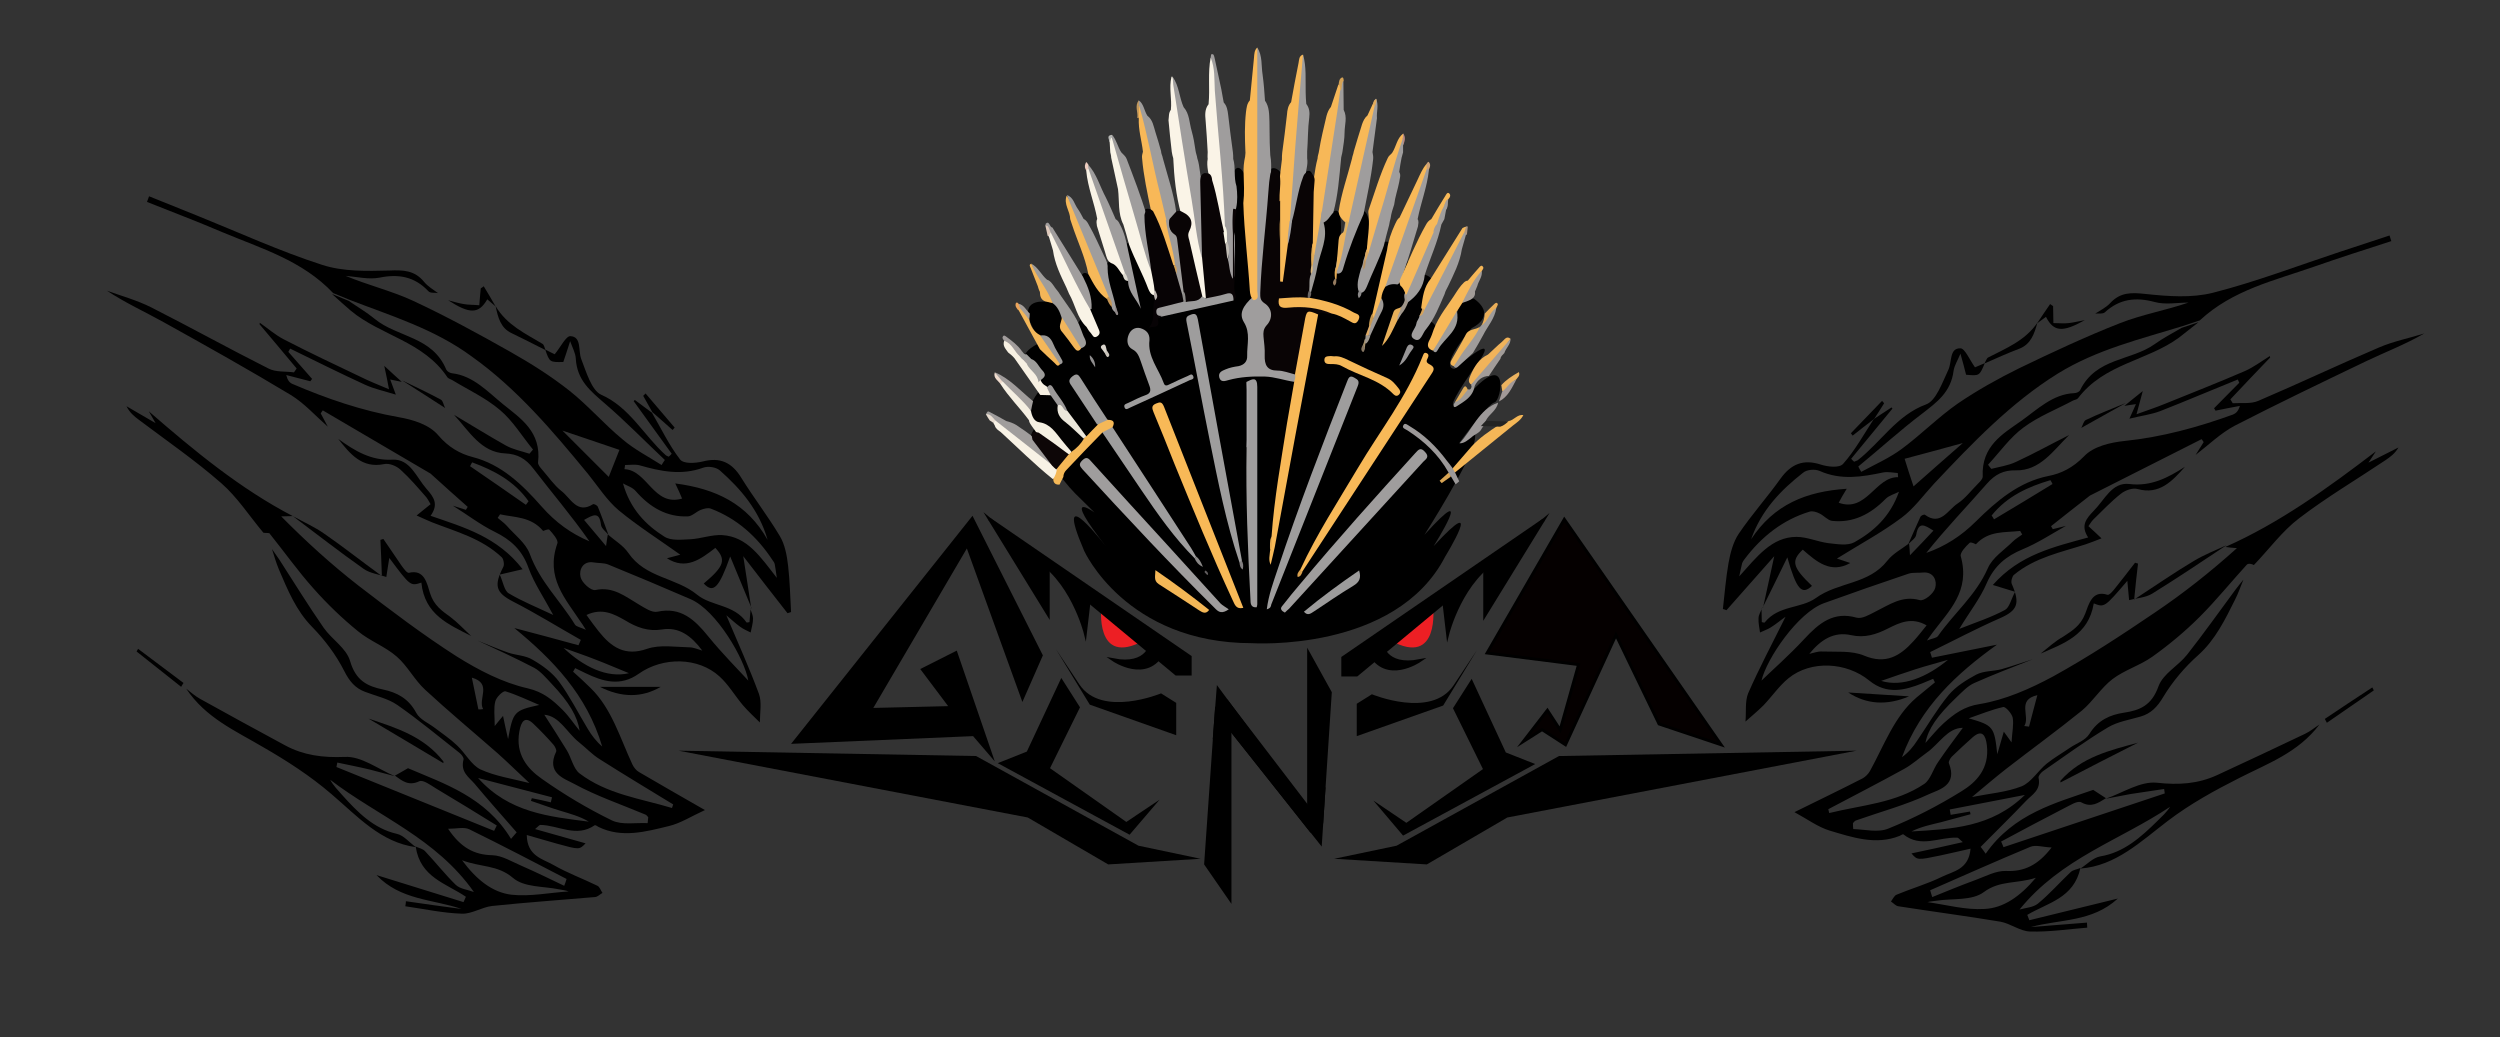 <?xml version="1.0" encoding="utf-8"?>
<!-- Generator: Adobe Illustrator 19.0.0, SVG Export Plug-In . SVG Version: 6.00 Build 0)  -->
<svg version="1.1" id="Layer_1" xmlns="http://www.w3.org/2000/svg" xmlns:xlink="http://www.w3.org/1999/xlink" x="0px" y="0px"
	 viewBox="-90 182.7 841.9 349.3" style="enable-background:new -90 182.7 841.9 349.3;" xml:space="preserve">
<rect x="-90" y="182.7" width="841.9" height="349.3" fill="#333333" stroke="none"/>
<style type="text/css">
	.st0{fill:#9F9D9D;}
	.st1{fill:#F9B958;}
	.st2{fill:#F8B958;}
	.st3{fill:#FAF4E7;}
	.st4{fill:#F7B858;}
	.st5{fill:#F9F4E7;}
	.st6{fill:#9E9D9D;}
	.st7{fill:#9F9D9C;}
	.st8{fill:#F6B859;}
	.st9{fill:#F6B858;}
	.st10{fill:#A09D9D;}
	.st11{fill:#F7F0E2;}
	.st12{fill:#D5A357;}
	.st13{fill:#C4985A;}
	.st14{fill:#E1AB5E;}
	.st15{fill:#AC9683;}
	.st16{fill:#A29C98;}
	.st17{fill:#9F9D9B;}
	.st18{fill:#F4B658;}
	.st19{fill:#DEC9BC;}
	.st20{fill:#030202;}
	.st21{fill:#F5EFE2;}
	.st22{fill:#A09D9C;}
	.st23{fill:#A19D9C;}
	.st24{fill:#EFDBCD;}
	.st25{fill:#E9DED1;}
	.st26{fill:#F9F3E6;}
	.st27{fill:#EDCCBF;}
	.st28{fill:#CBA177;}
	.st29{fill:#A29C9A;}
	.st30{fill:#090405;}
	.st31{fill:#F8B957;}
	.st32{fill:#F8F2E5;}
	.st33{fill:#9F9FA2;}
	.st34{fill:#9D9C9C;}
	.st35{fill:#A4A4A4;}
	.st36{fill:#C1BCB4;}
	.st37{fill:#F9F6E6;}
	.st38{fill:#F8B858;}
	.st39{fill:#B7B8B5;}
	.st40{fill:#B78B86;}
	.st41{fill:#9E9C99;}
	.st42{fill:#E2AC57;}
	.st43{fill:#070305;}
	.st44{fill:#BBB4AE;}
	.st45{fill:#D9A762;}
	.st46{fill:#8C8A8A;}
	.st47{fill:#BA9361;}
	.st48{fill:#ECB35B;}
	.st49{fill:#E2B25D;}
	.st50{fill:#E0A652;}
	.st51{fill:#9E9B99;}
	.st52{fill:#C69654;}
	.st53{fill:#9F9589;}
	.st54{fill:#D4A35C;}
	.st55{fill:#9E9D9B;}
	.st56{fill:#9B9898;}
	.st57{fill:#A29D9C;}
	.st58{fill:#F6B757;}
	.st59{fill:#F5B857;}
	.st60{fill:#F5B858;}
	.st61{fill:#F5B757;}
	.st62{fill:#9C9B9B;}
	.st63{fill:#F4B756;}
	.st64{fill:#9F9C9B;}
	.st65{fill:#9C9999;}
	.st66{fill:#F1B35A;}
	.st67{fill:#F4B759;}
	.st68{fill:#9C9898;}
	.st69{fill:#F1B558;}
	.st70{fill:#ECE7DB;}
	.st71{fill:#A29C99;}
	.st72{fill:#9D9C9A;}
	.st73{fill:#F1B55A;}
	.st74{fill:#E9B15A;}
	.st75{fill:#9C9A98;}
	.st76{fill:#9D9996;}
	.st77{fill:#9D9A98;}
	.st78{fill:#A6A4A6;}
	.st79{fill:#ECB360;}
	.st80{fill:#EAAE58;}
	.st81{fill:#979596;}
	.st82{fill:#A29998;}
	.st83{fill:#DEAB59;}
	.st84{fill:#A59E99;}
	.st85{fill:#8F8D8E;}
	.st86{fill:#D7A454;}
	.st87{fill:#898786;}
	.st88{fill:#DAD5CC;}
	.st89{fill:#C69850;}
	.st90{fill:#9D968D;}
	.st91{fill:#8E8787;}
	.st92{fill:#827F80;}
	.st93{fill:#E4A951;}
	.st94{fill:#DEAA66;}
	.st95{fill:#DCD8CE;}
	.st96{fill:#967C60;}
	.st97{fill:#D8A04E;}
	.st98{fill:#6C6766;}
	.st99{fill:#A6906B;}
	.st100{fill:#867662;}
	.st101{fill:#615D5E;}
	.st102{fill:#C9C3BA;}
	.st103{fill:#AA9F94;}
	.st104{fill:#0D0607;}
	.st105{fill:#242423;}
	.st106{fill:#D7B57D;}
	.st107{fill:#8C8A87;}
	.st108{fill:#D29D52;}
	.st109{fill:#EBA45B;}
	.st110{fill:#ED1F24;}
	.st111{stroke:#000000;stroke-miterlimit:10;}
	.st112{fill:#050000;stroke:#000000;stroke-miterlimit:10;}
	.st113{display:none;fill:#FFFFFF;}
	.st114{display:none;fill:none;stroke:#000000;stroke-miterlimit:10;}
</style>
<g>
	<path d="M258.2,331.3c0,0,9.5,13.2,13.8,17.5l6.6,6.5c0,0-12.1-8.8,4.3,12c0,0-18.8-24.7-7.8,0.9c0,0,14,31.1,56.5,31.1
		c0,0,48.4,3.2,65.1-29.2c0,0,14.1-23-3.9-3.5c0,0,14.9-23.7-3.1-3.8c0,0,16.3-25.6,17-32.3c0.8-6.7-1.5-0.1-5.3,1.4
		c0,0,9.6-13.2,11.9-13.7c2.3-0.5,5.4-18.5-8.7-2.6c0,0-14.3,13.6,4-12c0,0,6.6-9.7-8.7,3.3c0,0-6.2,0.6,5.7-13.7c0,0,8.9-4,0.8-9.9
		c0,0-5.8-1.8-5.8,7.3c0,0-6.4,8-6.7,11.1c0,0,2.6-9.6-3-11.1c0,0,7.8-17.9-5-15.3c0,0-6.6-19.7-14.3-6.9c0,0,1.4-32.1-10.6-1.3
		c0,0,4.3-30.3-10.2,0c0,0,6.8-44.1-5.9-19.3c0,0-7.4-22.2-11.7,5.3c0,0-8.5-35.2-10.2,6.5c0,0-9.2-42.3-11,0.8
		c0,0-7.7-17.1-8.6,4.2c0,0-8.9-26.4-10.2,0.4c0,0-7.5-5.3-4.2,11.6c0,0-9.2-16.4-6,6.1c0,0-13.1-20.5-7.7,3.8c0,0-1.2,5.3-3.9,6.3
		c0,0-2.3-9.9-9.8-8.5c0,0-10.3-1.2-2.5,11c0,0,1.4,1.7,0.4,3.2c0,0-9.2,4.1-1.6,8.6c0,0,2.7,6.5,2.3,7.6c-0.4,1.1,0.4-1.1,0.4-1.1
		s-7.4,7.8-1.2,12.3c0,0-4.5,3.8-1,8.6L258.2,331.3z"/>
	<path class="st0" d="M333.4,198.7c1.8,2.8,1.3,6.1,1.8,9.2c0.4,2.9,0.6,5.8,0.8,8.7c1.5,2.1,1.4,4.7,1.5,7.1c0.1,3.2,0,6.4,0.2,9.6
		c0,1.1,0.1,2.2,0.3,3.3c0.3,3.6-0.3,7.2,0.1,10.8c0.3,6.1-1.1,12.1-1.4,18.1c-0.2,4.8-0.9,9.5-0.9,14.3c0,1.8,0.2,3.3,1.5,4.7
		c1.9,2.1,2.2,4.8,0.7,7.2c-2.4,3.9-0.8,8-0.6,12c0.1,1.6,1.6,2,2.9,2.3c2.1,0.5,4.4,0.6,6.2,2.3c0.5,1.1,0.6,2.2-0.6,3
		c-3.4-0.5-6.6-1.7-10-1.8c-4.1-0.1-8.2,0.1-12.2,1.2c-1.1,0.3-2.6,0.9-3.1-0.9c-0.4-1.7,0.9-2.2,2.1-2.7c1.4-0.6,2.9-0.9,4.4-1.1
		c1.8-0.4,3-1.5,2.9-3.5c-0.1-3.8,1.2-7.6-1.1-11.3c-1.7-2.8-0.5-5.4,3.2-8.7c1.3-3.3,0.7-6.7,0.6-10c-0.4-11.3-0.2-22.6-0.2-33.9
		c0-11.8-0.3-23.7,0.5-35.5C332.9,201.7,333,200.2,333.4,198.7z"/>
	<path class="st1" d="M333.4,198.7c0,27.3,0,54.7,0,82c0,1.1,0.8,2.8-1.2,3.1c-1-0.8-1.2-2-1.3-3.2c-0.6-9.8-1.9-19.6-2.2-29.5
		c0.4-3.4,0.2-6.7,0.1-10.1c-0.1-1.9,0.1-3.7,0.5-5.5c0-0.6,0.2-1.2,0.1-1.8c-0.2-4.4-0.3-8.9,0.2-13.3c0.2-1.4,0.3-2.8,1.3-3.9
		c0.5-4.8,0.9-9.6,1.4-14.4C332.4,200.9,332.4,199.6,333.4,198.7z"/>
	<path class="st2" d="M344.8,217.1c0.8-4.4,1.6-8.8,2.5-13.2c0.2-1,0.1-2.4,1.5-2.8c0.6,12-1.1,23.8-1.8,35.7
		c-0.4,6.7-1.5,13.4-1.8,20.1c0,2.8-1.1,5.5-0.4,8.3c0,3.3-0.8,6.5-1.2,9.7c-0.2,1.3-0.5,3.1-1.8,3c-1.6-0.1-1.3-1.9-1.3-3.2
		c-0.1-7.9,0-15.9,0-23.8c0-4.9,0.6-9.7,1.2-14.5c0-0.8,0-1.5,0.1-2.3c0.6-4.3,1.1-8.5,1.6-12.8
		C343.5,219.7,343.8,218.2,344.8,217.1z"/>
	<path class="st3" d="M304.3,219.7c0.4-3.7-0.7-7.4,0.2-11.1c0-0.1,0.1-0.1,0.2-0.1c0.1,0,0.2,0.1,0.2,0.2c4,15.5,5.8,31.5,8.2,47.3
		c0.7,4.5,1.1,9,2.3,13.4c0.6,4.5,1.9,9,0.7,13.6c-0.6,0.8-1.2,0.3-1.8-0.1c-1.7-2.6-1.9-5.7-2.5-8.6c-1-5.2-3.5-10.2-2.2-15.8
		c0.4-1.6-1.2-2.6-1.9-3.9c-1.7-6.1-2.3-12.3-2.6-18.6c-0.2-0.7-0.4-1.4-0.5-2.2c-0.4-3.5-0.8-7.1-1.1-10.6
		C303.7,221.9,303.5,220.7,304.3,219.7z"/>
	<path class="st0" d="M317.7,202.1c0.1-0.4,0.1-1.1,0.2-1.1c0.9-0.3,0.9,0.5,1.1,1.1c0.8,3.6,1.5,7.1,2.3,10.7
		c0.3,1.5,0.5,3,0.8,4.4c1.1,1.2,1.3,2.6,1.5,4.2c0.5,4.2,1,8.4,1.6,12.6c0.1,0.7,0.1,1.5,0.1,2.2c0.9,3,0.1,6.2,1.1,9.2
		c0.3,2.4,0.4,4.9-0.1,7.3c-0.1,0.4-0.2,0.7-0.4,1c-1.2,2.8-0.7,5.6-0.1,8.4c0.2,4.1,0.1,8.2,0,12.3c0,0.9,0,2.2-1.2,2.2
		c-0.9,0.1-1.2-1-1.5-1.8c-0.5-1.3-0.7-2.7-0.7-4.1c0.3-2.2,0.8-4.3,0-6.5c-0.2-1.8,0-3.7-0.7-5.5c-1-15-2.6-29.9-3.6-44.9
		C317.9,209.8,318.2,205.9,317.7,202.1z"/>
	<path class="st3" d="M317.7,202.1c1.5,3.5,1.2,7.4,1.4,11.1c1.1,15.2,2.9,30.4,3.4,45.6c0.2,0.9,0.7,1.8-0.6,2.3
		c-1.3-0.6-1.5-2-1.7-3.2c-0.8-4.7-1.9-9.3-2.9-13.9c-0.1-2.6-1.1-5.2-0.6-7.8c-0.1-0.8,0-1.6,0-2.3c-0.2-3.5-0.4-7.1-0.7-10.6
		c-0.2-1.9-0.3-3.9,1-5.5C317.5,212.5,316.7,207.2,317.7,202.1z"/>
	<path class="st4" d="M358.2,218.7c0.8-2.5,1.7-5,2.5-7.5c1.4,0.1,1,1.2,1.2,2.1c0.1,3.6-0.5,7.1-1.1,10.6
		c-1.6,9.9-2.9,19.9-4.8,29.8c-1.1,3.5-0.9,7.3-1.6,10.9c-0.3,1.6-0.3,3.3-1.7,4.3c-1.9-0.8-1.1-2.8-1.6-4.2
		c0-5.4-0.3-10.9,0.2-16.3c1.2-4,1.3-8.3,2.4-12.3c0-0.9,0.4-1.7,0.5-2.6c0.6-3.9,1.6-7.8,2.5-11.7
		C357,220.7,357.4,219.6,358.2,218.7z"/>
	<path class="st0" d="M314.7,269.4c-1.8-6.3-2.3-13-3.4-19.4c-2.2-12.9-4.2-25.8-6.2-38.8c-0.1-0.8-0.1-1.7-0.2-2.6
		c2.2,3,2.2,6.9,3.7,10.2c2,2.2,1.9,5.3,2.7,8c0.6,2.1,1,4.4,1.3,6.6c0.1,0.9,0.5,1.7,0.6,2.6c1,2.9,0.8,6.2,1.8,9.1
		c0.3,6.6,0.5,13.1,0.8,19.7C315.9,266.5,316,268.2,314.7,269.4z"/>
	<path class="st5" d="M283.9,234c-0.1-1.1-0.1-2.2-0.2-3.3c-0.1-0.8-0.6-1.8,0.8-1.8c4.5,10.7,7,22.2,10.4,33.3
		c1.2,3.9,2.1,7.9,3.6,11.7c0.7,2.2,1.3,4.4,1.2,6.7c-0.2,0.7-0.4,1.3-1.2,1.5c-1-0.3-1.4-1.2-1.8-2.1c-1.9-5.1-4.6-9.9-6.5-15
		c-0.6-2.3-1.2-4.5-1.9-6.7c-1.9-3.7-1.3-7.9-1.8-11.9c-0.8-3.5-1.5-7.1-2.3-10.6C284.2,235.1,284,234.5,283.9,234z"/>
	<path class="st6" d="M344.4,257c0.6-8.3,1.2-16.6,1.8-24.9c0.8-10.4,1.7-20.7,2.6-31.1c1.2,4.2,0.8,8.5,0.9,12.8
		c0,1.3,0.1,2.6,0.2,3.9c1.1,1.4,1.2,3,1,4.6c-0.5,3.8-0.4,7.6-0.7,11.4c0,0.8,0,1.5,0,2.3c0.4,2.3-0.6,4.4-0.6,6.6
		c-0.8,4.1-2,8.2-2.7,12.3c-0.2,1-0.5,1.9-1.4,2.4C345,257.3,344.7,257.2,344.4,257z"/>
	<path class="st0" d="M382.5,231.6c0,0.8,0,1.6,0,2.4c-0.2,0.6-0.3,1.2-0.5,1.8c-0.3,1.6-0.6,3.2-0.8,4.8c0.7,1.1,0.1,2.3,0,3.4
		c-0.5,2.6-1.4,5-1.7,7.6c-0.5,1.5-1,3-1.2,4.6c-0.2,0.8-0.4,1.5-0.5,2.3c-0.6,2.3-1.3,4.7-1.8,7c-1.6,4.7-3.9,9.1-5.7,13.7
		c-0.4,0.9-0.8,1.8-1.8,2.1c-0.5,0-0.9-0.4-1.1-0.9c-0.6-2.5,0.3-4.8,0.9-7.1c0.4-0.9,0.7-1.8,0.8-2.8c0.4-1.1,0.7-2.2,1-3.3
		c3-11.1,6.3-22.1,9.7-33.1c0.5-1.7,0.5-4.1,2.8-4.8C382.8,230.2,382.8,230.9,382.5,231.6z"/>
	<path class="st0" d="M373.7,222.5c-0.5,3.8-1,7.6-1.5,11.4c0.2,0.9,0.3,1.7,0.2,2.6c-0.7,6.2-2,12.2-3.2,18.3
		c-2.6,5.8-4.9,11.6-6.7,17.7c-0.3,1.2-0.7,2.6-2.4,2.3c-0.3-0.2-0.4-0.5-0.5-0.9c0.7-4.2,1.9-8.3,2.6-12.4c0.6-1.4,0.5-3,1-4.5
		c2.8-12.8,5.5-25.7,8.9-38.4c0.5-0.8,0.4-2,1.3-2.7C374.4,218.2,373.5,220.3,373.7,222.5z"/>
	<path class="st7" d="M355.2,253.7c1.7-11,3.4-22.1,5.1-33.1c0.4-2.5,0.7-4.9,1-7.4c1-0.9-1-2.9,1.1-3.3c0,3.3,0.1,6.5,0.1,9.8
		c1.3,2.5,0.3,5.1,0.3,7.6c0,2.1-0.4,4.3-0.7,6.4c-0.1,0.9-0.5,1.8-0.5,2.7c-0.6,6-1,12.1-2.6,17.9c-1.2,1.2-1.9,3-3.6,3.4
		C354.5,256.5,354.9,255.1,355.2,253.7z"/>
	<path class="st2" d="M372.9,218.5c-2.8,12.5-5.6,25-8.4,37.5c-0.1,0.5-0.2,1.1-0.3,1.6c-0.6,0.3-1.1,0-1.6-0.4
		c-0.9-0.9-1.7-1.8-1.8-3.3c0.9-6.1,3-11.9,4.5-17.8c0.1-0.8,0.5-1.6,0.6-2.4c0.9-3,1.8-6.1,2.8-9.2c0.4-1.1,0.9-2.2,1.8-2.9
		c0.6-1.3,1.2-2.6,1.8-3.9C372.8,217.7,373.1,217.8,372.9,218.5z"/>
	<path class="st7" d="M293.5,216.5c1.7,1.2,1.8,3.5,2.9,5.2c1.8,1.3,2.1,3.6,2.7,5.5c0.7,2.1,1.3,4.3,1.9,6.4c0,0.9,0.5,1.6,0.6,2.4
		c1.6,6,3.7,11.9,4.5,18.1c-0.2,1.4-0.9,2.3-2,2.9c-0.7,0.3-1.3,0.4-1.9-0.1c-0.8-0.8-1.1-1.8-1.3-2.9c-2.3-11.2-5.3-22.3-7.3-33.6
		c-0.1-0.6,0-1.3-0.2-1.9C293.2,217.9,293.1,217.2,293.5,216.5z"/>
	<path class="st8" d="M276.5,275c-1.1-5.9-3.7-11.1-5.5-16.7c-0.2-0.6-0.4-1.2-0.6-1.8c0-2.7-2.3-5-1.2-7.9
		c2.6,3.3,3.9,7.3,5.5,11.1c2.9,6.7,5.7,13.4,8.4,20.1c0.3,0.8,0.6,1.6,0.5,2.5c-0.1,0.5-0.4,0.9-0.8,1.1
		C279.8,281.4,278.2,278.2,276.5,275z"/>
	<path class="st7" d="M395.4,258.3c-1.2,5.9-3.8,11.3-5.6,17c-0.4,4.2-2.7,7.1-5.8,9.3c-1.1-0.5-1.1-1.6-1.1-2.6
		c2.8-7.1,5.4-14.4,9-21.1c0.7-1,1.7-1.8,1.5-3.3c0.6-2.3,0.7-4.9,3.2-6c0.8,0.4,0.7,1,0.4,1.7c-0.2,1.1-0.4,2.1-0.6,3.2
		C396.1,257,395.7,257.7,395.4,258.3z"/>
	<path class="st9" d="M391.8,276.6c3.6-5.7,7.1-11.4,10.7-17.1c0.4-0.2,0.8-0.4,1.3-0.5c0.4,0.8-0.1,1.6-0.2,2.4
		c-2.3,5.7-5.4,11.1-8.1,16.5c-1.1,2.3-2.1,4.6-3.4,6.8c-0.6,1.1-1.1,2.3-2.5,2.6c-0.5-0.1-0.8-0.5-1-1
		C389.1,282.8,389.5,279.3,391.8,276.6z"/>
	<path class="st10" d="M264.4,259.3c3.4,5.5,6.9,11.1,10.3,16.6c1.7,3.4,3.1,6.8,2.9,10.8c-1.7,1.1-2-0.7-2.5-1.6
		c-2.8-5.3-5.6-10.5-8-16c-1.1-2.5-2.7-4.8-3.6-7.5c-0.3-1.2-0.7-2.2-1.3-3.2l-0.2-0.2C263.4,256.6,263.4,259.3,264.4,259.3z"/>
	<path class="st11" d="M260.3,315.7c-2.9-4.1-5.8-8.3-8.7-12.4c-0.4-0.4-0.7-0.8-1.1-1.1c-0.3-0.3-0.7-0.5-1-0.8
		c-0.8-1.2-2-2.2-1.3-4c1.9-0.8,2.6,1,3.6,1.9c0.8,0.8,1.3,1.8,2,2.7c0.3,0.3,0.6,0.6,0.8,1c0.6,0.8,1.3,1.4,2,2.1
		c1.6,1.7,3.1,3.3,3.9,5.7c0.5,1.4,1.7,1.8,2.7,2.5c0.9,0.9,1.6,1.9,0.4,3.1C262.4,316.9,261.2,317,260.3,315.7z"/>
	<path class="st12" d="M362.5,209.9c-1,0.8-0.3,2.4-1.1,3.3c-0.1-0.7,0-1.5-0.6-2c0.1-1,0.2-2,1.1-2.4
		C362.4,208.6,362.5,209.4,362.5,209.9z"/>
	<path class="st13" d="M293.5,216.5c0,0.6,0,1.1,0,1.7c0.3,1.4,0.7,2.9-0.1,4.3c-0.1,0-0.3-0.1-0.4-0.1
		C293.3,220.4,292,218.4,293.5,216.5z"/>
	<path class="st14" d="M372.9,218.5c-0.2-0.2-0.4-0.5-0.6-0.7c0.2-0.8,0.4-1.6,1.3-1.7C373.4,216.9,373.5,217.8,372.9,218.5z"/>
	<path class="st15" d="M403.1,261c0.2-0.7,0.4-1.4,0.6-2c0.2-0.1,0.4-0.1,0.6,0c-0.1,0.9-0.2,1.8-0.3,2.7c-0.2,0.1-0.4,0.1-0.6,0
		C403.3,261.4,403.2,261.2,403.1,261z"/>
	<path class="st4" d="M392.6,300.8c-1.8-0.6-2.2-1.8-1.2-3.6c0.6-1.1,1-2.3,1.4-3.5c1.8-4.8,5.1-8.5,7.7-12.7
		c0.5-0.7,0.9-1.4,1.5-2.1c0.7-0.7,1.2-1.6,2.3-1.7c1.3-1.5,2.5-3,3.8-4.4c0.3-0.4,0.8-0.9,1.2-0.4c0.6,0.6-0.1,1.1-0.3,1.6
		c-2.1,3.7-3.5,7.9-6.6,10.8c-0.6,0.9-1.2,1.9-1.8,2.8C398.8,292.6,396.4,297.1,392.6,300.8z"/>
	<path class="st16" d="M402.4,284.7c1.9-3.8,3.7-7.7,6.6-10.8c0.3,2-1.1,3.4-1.5,5.1c-0.3,0.6-0.5,1.3-0.8,1.9
		c0.2,1.3-0.4,2.1-1.4,2.7C404.3,284.1,403.4,284.4,402.4,284.7z"/>
	<path class="st17" d="M274.1,293.8c0.4,1,0.7,2,1.2,2.9c0.9,1.8,0.3,2.8-1.3,3.3c-3.6-2.4-5-6.4-6.5-10.4c-0.6-1.9-1.4-3.7-3-4.8
		c-3.5-3.8-5.7-8.3-7.2-13.3c2.3,1.2,3.4,3.8,5.3,5.4c1.1,0.3,1.7,1.3,2.3,2.1c0.4,0.7,1,1.3,1.5,2
		C269.1,285.2,272.4,288.9,274.1,293.8z"/>
	<path class="st18" d="M257.3,271.5c1.9,4.7,5.4,8.5,7.2,13.3c-0.8-0.2-1.7-0.4-2.5-0.6c-1.4-0.5-1.8-1.7-1.8-3.2
		c-0.2-0.4-0.4-0.8-0.5-1.2c-0.1-0.2-0.1-0.5-0.2-0.7c-0.8-2-1.6-4.1-2.4-6.1C256.9,272.5,256.4,271.8,257.3,271.5z"/>
	<path class="st19" d="M263.2,262.3c-0.1,0-0.3-0.1-0.4-0.2c-0.3-1.2-0.5-2.4-0.8-3.6c1.3,0.2,1.3,1.5,1.8,2.4
		C263.5,261.3,263.8,262.1,263.2,262.3z"/>
	<path class="st20" d="M260.3,315.7c1.2,0,2.4,0.1,3.6,0.1c1.9,0.1,2.2,1.9,3,3.2c0.2,2.6,1.5,4.3,3.4,5.8c1.9,1.5,3.8,3.2,5,5.5
		c-0.4,2.9-1.9,4.6-4.7,4.9c-1.5-0.7-2.6-2.1-3.6-3.4c-2-2.6-4-5.1-7.3-6c-2.1-0.6-3.1-2.6-3.4-5c0-1.3,0.2-2.5,1.4-3.2
		C258.6,317,259.5,316.4,260.3,315.7z"/>
	<path class="st21" d="M257.2,321.1c0.3,1.8,1.1,3.6,2.8,3.8c3.7,0.5,5.5,3.5,7.6,6.1c1.1,1.3,2.1,2.6,3.2,3.8
		c-0.1,0.5-0.4,0.8-0.8,1c-4.1-1.2-7.1-4.6-10.6-6.9c-0.7-0.9-1.3-1.9-2-2.8c-0.4-0.6-0.8-1.1-0.9-1.9c-3.1-4.2-6.8-7.8-9.6-12.2
		c-0.2-0.6,0.1-0.9,0.5-1.1C251.6,313.3,255.3,316.2,257.2,321.1z"/>
	<path class="st22" d="M242,322.2c0.6-1,0.6-1.1,1.2-0.8c1.9,1,3.8,2,5.7,3.1c1.2,0.3,2.3,0.7,3.3,1.3c2.1,1.4,4.2,2.8,6.2,4.5
		c1.8,2.2,3.3,4.6,5.3,6.6c0.6,0.7,1.3,1.4,0.9,2.6c-0.8,0.6-1.6,0.2-2.2-0.3c-5.7-4.8-11.8-9-17.3-14.2
		C244.1,323.9,243.1,323,242,322.2z"/>
	<path class="st23" d="M257.2,321.1c-2.8-3.7-6.4-6.6-9.5-9.9c-1.4-0.6-2.3-1.5-2.6-3.1c5,2.1,8.6,6.3,12.8,9.7
		C257.6,318.9,257.4,320,257.2,321.1z"/>
	<path class="st24" d="M245,308.1c0.9,1,1.7,2.1,2.6,3.1c-0.2,0.3-0.5,0.6-0.7,0.8C246.1,310.8,244.4,310.1,245,308.1z"/>
	<path class="st25" d="M242,322.2c1.5-0.2,2.3,1.1,3.2,2.1c-0.1,0.4-0.3,0.7-0.7,0.8c-0.4-0.3-0.8-0.6-1.2-0.8
		C242.8,323.6,242.4,322.9,242,322.2z"/>
	<path class="st0" d="M289.9,267c1.4,6.6,2.9,13.1,4.3,19.7c-1.4-3.2-4.3-5.6-4.3-9.4c-0.8-0.8-1.2-1.9-1.7-2.9
		c-3.2-6.8-5.1-14.1-7.8-21.1c-1.8-4.5-3.3-9.1-4.3-13.8c-0.1-0.5,0-1,0.3-1.4c2.9,3.1,4,7.4,6,11.1c1.2,2.4,2.2,4.8,3.3,7.3
		c0.7,0.4,1.1,1,1.4,1.7C288.6,260.9,289.3,263.9,289.9,267z"/>
	<path class="st0" d="M283,272.9c0,4.5,1.8,8.5,2.7,12.8c0.3,0.8,0.5,1.5-0.1,2.2c-0.6-0.5-1.2-1-1.2-1.9c-0.3-1.2-0.9-2.2-1.1-3.5
		c-4.4-10.7-8.8-21.3-13.2-32c-0.3-0.7-0.5-1.4-0.8-2.1c2.2,0.7,2.5,3.1,3.7,4.7c0.7,1,1.3,2.2,1.9,3.3c0.8,0.4,1.3,1.1,1.7,1.9
		c2,3.5,3.6,7.2,5.3,10.8C282.6,270.4,283.1,271.6,283,272.9z"/>
	<path class="st26" d="M276.5,239.4c4.1,11.7,8.2,23.5,12.3,35.2c0.2,0.7-0.1,0.9-0.7,0.7c-1.3-1.4-1.9-3.4-3.9-4
		c-1.4-0.7-1.6-2.2-2-3.5c-0.9-3-1.9-6-2.8-9c-0.1-0.8-0.3-1.6,0.1-2.4c-1-5.5-3.2-10.6-3.7-16.2
		C275.6,239.5,275.9,239.3,276.5,239.4z"/>
	<path class="st27" d="M276.5,239.4c-0.2,0.3-0.4,0.5-0.6,0.8c-0.6-0.7-0.7-1.6-0.4-2.3c0.4-1.3,0.7,0,1,0.2
		C276.4,238.5,276.5,238.9,276.5,239.4z"/>
	<path class="st2" d="M376.5,279.3c-0.7,1.2-1.2,2.4-1.3,3.8c-0.1,2.6-0.4,5.1-2.5,6.8c-0.9-0.2-0.9-0.9-0.5-1.6
		c1.6-7.1,3.3-14.3,4.9-21.4c0.4-3.1,1.4-5.9,2.7-8.7c0.4-0.8,0.7-1.7,1.5-2.2c2-4.2,4-8.4,6-12.6c0.9-1.9,1.7-3.9,3.1-5.5
		c0.4,0.4,0.5,0.9,0.4,1.4c-2.4,10.5-6.6,20.3-10.1,30.3C379.6,273,378.8,276.5,376.5,279.3z"/>
	<path class="st0" d="M376.5,279.3c4.7-13.3,9.3-26.6,14-39.8c0.5-0.3,0.7,0,0.7,0.5c-0.6,5.7-2.7,10.9-3.8,16.5
		c0.5,0.8,0.2,1.6,0.1,2.5c-1.6,5.3-3.2,10.7-5,16c-0.4,1.2-0.6,2.8-1.9,3.5C379,278.2,377.7,278.5,376.5,279.3z"/>
	<path class="st2" d="M383.4,282c-0.4-1.2-0.8-2.3-1.8-3.1c-0.4-0.8-0.3-1.7,0.1-2.5c2.7-6,5.2-12.2,8.5-18c0.4-0.8,1-1.5,1.8-1.9
		c1.5-2.6,3.1-5.2,4.7-7.8c0.3-0.5,0.7-1.4,1.3-0.9c0.6,0.5,0.4,1.3-0.2,1.9c-0.6,0.5-0.4,1.7-1.3,2c-1.2,2-1.9,4.2-2.6,6.5
		c-0.1,1-0.6,1.9-1.1,2.7c-3,7-6.1,14-9.1,20.9L383.4,282z"/>
	<path class="st28" d="M391.1,239.9c-0.2-0.2-0.5-0.3-0.7-0.5c0-0.5,0-1,0-1.5c0.2-0.4,0.6-0.9,0.8-0.6
		C391.9,238.1,391.6,239.1,391.1,239.9z"/>
	<path class="st29" d="M396.4,251.8c0.3-0.8,0.4-1.7,1.3-2c-0.2,1.2,0.1,2.4-0.7,3.5C396.8,252.8,396.6,252.3,396.4,251.8z"/>
	<path class="st30" d="M358.4,288.3c-1.4,1-3.1-1.4-4.5,0.3c-2.5,0.2-3.5,1.8-3.9,4.4c-0.6,4.3-1.7,8.5-2.3,12.8
		c-0.2,1.2-0.4,2.4-1.6,3c-2-0.5-3.9-1.3-5.9-1.3c-3.5,0-4.4-1.9-4.3-5.2c0.1-2.1-0.2-4.1-0.4-6.2c-0.1-1.4-0.1-2.5,1-3.8
		c2.3-2.4,2-5.8-0.7-7.5c-1.5-1-1.4-2.1-1.4-3.5c0.4-11.2,1.9-22.3,2.7-33.5c0.2-1.7,0.2-3.4,0.5-5.1c0.2-1.3,0.2-2.9,1.8-2.9
		c1.6,0.1,1.6,1.8,1.7,3c0.2,2.5-0.3,4.9-0.2,7.4c0,10.3-0.1,20.5-0.2,30.8c0,0.7,0.3,1.2,0.5,1.8c0.3,2.1,1.7,2.3,3.3,2.2
		c3.6-0.2,7.2,0.1,10.7,1C356.6,286.4,358.1,286.5,358.4,288.3z"/>
	<path class="st31" d="M346.1,308.7c1.1-5.8,2.1-11.7,3.2-17.5c0.7-4.1,0.9-4.2,4.6-2.6c-2.6,13.6-5.1,27.2-7.7,40.9
		c-2.3,12.5-4.6,24.9-6.9,37.4c-0.4,1.9-0.9,3.9-1.4,6c-0.8-1.7-0.3-3.2-0.2-4.7c0.6-1.6-0.1-3.3,0.5-4.8
		c0.9-12.8,3.2-25.4,5.2-38.1c0.8-4.8,1.7-9.6,2.5-14.4C346.2,310.2,346.3,309.5,346.1,308.7z"/>
	<path class="st32" d="M264.5,344c-6.1-4.9-11.7-10.5-17.5-15.8c-0.8-0.6-1.7-1.1-2-2.2c-0.2-0.3-0.3-0.6-0.5-0.9
		c0.2-0.3,0.5-0.5,0.7-0.8c6.4,5,12.8,10.1,19.2,15.1c0.9,0,1.4,0.6,1.8,1.4C266.2,342.3,266.2,343.7,264.5,344z"/>
	<path class="st30" d="M340.8,250.4c0.1,0,0.2,0,0.3-0.1c0,9.1,0,18.1,0,27.2c0.3,0,0.6,0.1,0.9,0.1c0.6-4.2,1.1-8.4,1.7-12.6
		c0.5-2.6,0.2-5.4,1.4-7.9c1.4-4.9,1.9-10,3.7-14.7c0.4-1.3,1.2-2,2.5-1.4c1,0.5,1.5,1.5,1.4,2.6c-0.1,1.3-0.2,2.5-0.3,3.8
		c-0.1,5.7-0.2,11.5-0.3,17.2c-0.8,2.4,0.3,4.6,0.4,6.9c0,1.2-0.2,2.4-0.3,3.6c-0.6,1.8-0.5,3.7-0.9,5.5c-0.3,1-0.2,2.1-1,3
		c-3.2,0.2-6.4,1.5-9.5-0.4c-0.6-1-1.5-1.6-0.7-3.2c1.1-2.4,0.3-5,0.2-7.6c-0.2-4.7,0.8-9.5,0.6-14.2
		C340.6,255.5,340.1,252.9,340.8,250.4z"/>
	<path class="st33" d="M345.1,257.1c-0.3,2.6-0.6,5.3-1.4,7.9c-0.2-2.7,0.3-5.3,0.6-7.9C344.6,257,344.9,257,345.1,257.1z"/>
	<path class="st30" d="M325.5,253c0.4,0.1,1,0.2,0.9,0.7c-1.5,7.2-0.5,14.4-0.6,21.6c0,2.4-0.6,4.9,0.5,7.3c0.1,0.2-0.5,0.8-0.8,1.2
		c-1.3-1.5-2.9-1-4.5-0.8c-1.6,0.2-3.3,1.3-4.9,0.1c-0.4-4.6-0.9-9.1-1.3-13.7c-0.2-8.2-0.4-16.4-0.6-24.5c0-1.6-0.3-3.4,1.8-3.8
		c1.5-0.3,2.1,0.8,2.2,2.3c1.8,5.7,2.6,11.7,4,17.5c0.8,1.2,0.7,2.7,1.1,4c-0.1,1.7,0.7,3.4,0.2,5.2c0.6,2,0.4,4.2,1.7,6.7
		c0-5.5,0-10.3,0-15.2c-0.3-2.8-0.5-5.7,0.1-8.5C325.2,253.1,325.3,253,325.5,253z"/>
	<path class="st30" d="M303.9,256.4c0.6-0.7,1.2-1.3,1.8-2c0.8-1,1.8-0.8,2.7-0.2c2.7,1.3,3.6,3.4,2.1,6.3c-0.6,1.2-0.3,2.1,0,3.1
		c1.4,6.3,2.9,12.6,4.4,18.9c-1,2.5-2.3,3.1-5.6,2.3c-1-1-0.8-2.5-1.3-3.6c-0.6-5.3-1.4-10.7-2.2-16c-0.2-1.4-0.8-2.6-1.7-3.7
		C302.8,259.8,302.6,258.1,303.9,256.4z"/>
	<path class="st34" d="M309.4,284.4c1.8-0.5,4,0.2,5.4-1.9c0.4,0.2,0.8,0.4,1.2,0.7c2.2-0.5,4.5-0.8,6.7-1.5
		c2.1-0.7,2.7,0.1,2.7,2.2c-8,1.8-16.1,3.6-24.1,5.4c-0.9,0.2-1.8,0.6-2.1-0.9c-0.2-1.4,0.2-2.4,1.5-2.8c2.5-0.8,5-1.6,7.7-1.5
		C308.8,284,309.1,284.2,309.4,284.4z"/>
	<path class="st35" d="M325.1,253.1c0,2.8-0.1,5.6-0.1,8.5C324.1,258.7,323.9,255.9,325.1,253.1z"/>
	<path class="st36" d="M323.3,270c-0.2-1.7-0.4-3.5-0.6-5.2c0.2-0.2,0.2-0.6,0.6-0.7C324.1,266.1,324.1,268.1,323.3,270z"/>
	<path class="st37" d="M323.2,264.2c-0.2,0.2-0.4,0.4-0.6,0.7c-0.2-1.3-0.4-2.6-0.6-3.9c0.6-0.6,0.5-1.4,0.6-2.1
		C323.5,260.5,323.1,262.4,323.2,264.2z"/>
	<path class="st38" d="M293.5,222.5c0-1.4,0-2.9,0.1-4.3c2.9,9.9,4.6,20.2,7.2,30.2c0.7,2.8,1.3,5.7,2,8.5c1.4,3.8,2.9,7.6,3.6,11.8
		c0.2,1.1,0.3,2.1-0.3,3.1c-0.2,0.3-0.5,0.4-0.8,0.4c-0.7-0.3-1.1-0.9-1.4-1.7c-1.8-5.8-4.2-11.3-6.3-16.9c-1.2-5.8-2.5-11.7-3-17.7
		c-0.1-0.7,0.1-1.4,0.3-2.1C294.5,230.1,293.3,226.4,293.5,222.5z"/>
	<path class="st0" d="M297.7,274c-2.3-5.7-3.6-11.7-5.4-17.6c-2.7-9.1-5.3-18.3-7.9-27.4c-0.2-0.3-0.1-0.6,0.1-0.9
		c1.5,1.7,1.9,4.1,3.1,5.9c0.6,0.7,1.4,1.2,1.8,2.2c2.4,6.3,4.9,12.7,6.8,19.2c0.6,4.7,1,9.4,1.9,14C298.5,271,299,272.7,297.7,274z
		"/>
	<path class="st39" d="M284.5,228.1c0,0.3-0.1,0.6-0.1,0.9c-0.6,0.4-0.4,1.1-0.7,1.6C283.6,229.7,282.4,228.3,284.5,228.1z"/>
	<path class="st38" d="M370.3,266.8c0.2-3.8,1-7.6,0.6-11.5c-0.1-0.8-0.2-1.5,0.1-2.2c2-5.7,3.7-11.6,6.3-17.1
		c0.3-0.8,1-1.2,1.5-1.8c1.4-2.1,1.6-4.9,3.7-6.5c0.2,0.6,0.4,1.2-0.1,1.7c-3.2,9.1-5.5,18.6-8.4,27.8c-1.1,3.6-2.1,7.2-3.2,10.9
		C369.8,268,370.1,267.4,370.3,266.8z"/>
	<path class="st40" d="M382.4,229.3c0-0.6,0.1-1.2,0.1-1.7c1,1.3,0.6,2.7,0,4C382.5,230.8,382.4,230.1,382.4,229.3z"/>
	<path class="st41" d="M350.9,280.5c0.2-1.8-0.2-3.8,0.6-5.5c0.2-1,0.5-2,0.4-3c0.1-1.2-0.3-2.4,0.7-3.3c0.9-5,1.7-10,2.6-15
		c0.2,1.3-0.3,2.7,0.5,3.9c1.7,5.3-1.1,9.9-2,14.7c-0.5,3-1.4,5.9-2.2,8.8C351,281.3,350.7,281.2,350.9,280.5z"/>
	<path class="st42" d="M352.6,268.7c-0.2,1.1-0.3,2.2-0.5,3.3c-0.1,0.3-0.3,0.4-0.5,0.1c-0.1-2.5-0.2-5,0.5-7.5
		C352.5,265.9,351.8,267.4,352.6,268.7z"/>
	<path class="st43" d="M297.7,274c-0.7-6.3-2.3-12.5-2.3-18.9c0.4-1.9,1.3-2.8,2.9-1.3c3,5.7,4.8,12,6.8,18.1c1,0.6,1.4,1.7,1.8,2.7
		c0.6,2.3,1.1,4.7,1.6,7c-0.1,0.9,0.9,1.8,0,2.7c-2.5,0.6-5,1.3-7.5,1.9c-0.8,0.2-1.6,0.2-1.6,1.4c0,1.4,0.9,1.5,1.8,1.5
		c-0.5,0.4-1.4,0.9-1.3,1.1c0.9,3.4-1.8,2.2-3.1,2.9c2.6-2.7,1-6.4,2-9.4c0.4-1.1,0.3-2.2,0-3.3C298.6,278.3,298.1,276.2,297.7,274z
		"/>
	<path class="st44" d="M299,280.5c0.5,1.1,1.3,2.2,0,3.3c-0.2-0.7-0.3-1.3-0.5-2C298.7,281.3,298.8,280.9,299,280.5z"/>
	<path class="st45" d="M370.3,266.8c0.2,0.4,0.3,0.8,0.5,1.3c-0.3,0.9-0.6,1.9-1,2.8c-0.4-0.2-0.5-0.5-0.2-0.9
		C369.7,268.9,369.6,267.7,370.3,266.8z"/>
	<path class="st46" d="M368.5,281.2c0,0.8-0.3,1.4-0.9,1.9c-0.6-1.1-0.3-1.9,0.2-2.7C368,280.6,368.3,280.9,368.5,281.2z"/>
	<path class="st47" d="M369.7,270c0.1,0.3,0.1,0.6,0.2,0.9c-0.1,0.9,0,1.9-0.8,2.6C369.1,272.2,369,271,369.7,270z"/>
	<path class="st48" d="M360,272.5c0.3-3,0.6-6,0.8-9c0.1-1.2,0.6-2,1.6-2.6c0.6-0.1,1,0.1,0.8,0.8c-0.8,4.2-1.4,8.4-3,12.3
		C359.6,273.5,359.8,273,360,272.5z"/>
	<path class="st49" d="M363.2,261.7c-0.3-0.3-0.5-0.6-0.8-0.8c0.7-1.2,0.7-2.5,0.8-3.9c0.3,0.2,0.7,0.4,1,0.6
		C363.8,259,363.5,260.3,363.2,261.7z"/>
	<path class="st50" d="M360,272.5c0.1,0.5,0.1,1,0.2,1.5c0,0.2,0,0.5,0,0.7c0,0.6-0.1,1.2-0.1,1.8c-0.1,0.3-0.3,0.3-0.5,0.1
		C359.4,275.2,359.3,273.8,360,272.5z"/>
	<path class="st51" d="M308.1,281.8c-0.7-2.3-1.3-4.6-2-6.9c-0.3-0.9-0.2-1.9-0.4-2.9c-0.5-5.2-2.4-10-3.1-15.1
		c0.4-0.2,0.8-0.4,1.2-0.6c-0.3,2.1-0.2,4.1,1.8,5.4c0.8,0.5,0.8,1.5,0.9,2.3c0.7,5.7,1.4,11.3,2.1,17
		C309,281.7,308.7,281.9,308.1,281.8z"/>
	<path class="st52" d="M283.3,282.6c0.9,1,1.3,2.1,1.1,3.5c-0.8-0.8-1.3-1.8-1.7-3C282.9,282.9,283.1,282.8,283.3,282.6z"/>
	<path class="st53" d="M383.4,282c0-0.1,0.1-0.2,0.3-0.1c0.1,0.9-0.2,1.9,0.5,2.6c-0.6,1.5-1.3,2.9-2.3,4c-0.5-0.1-0.7-0.4-0.9-0.9
		c-0.1-0.7,0.6-0.9,0.8-1.5C382.9,285,383.2,283.5,383.4,282z"/>
	<path class="st29" d="M392.7,260.9c0.1-1,0.5-1.9,1.1-2.7C394.6,259.7,393.6,260.3,392.7,260.9z"/>
	<path class="st0" d="M403.7,261.7c-0.5,1.6-0.9,3.3-1.4,4.9c-0.7,4.6-2.8,8.6-4.7,12.6c-0.4,0.8-0.9,1.6-1.1,2.5
		c-1.8,4.1-3.4,8.3-6.2,11.8c-1.3,1.3-1.8,4.9-4.2,3.3c-2-1.3,0.7-3.4,0.9-5.2c0.1-0.9,1-1.6,1-2.6c0.8-0.4,0.9-1.5,1.7-2
		c4.5-8.7,9-17.4,13.4-26.1C403.3,261.2,403.5,261.5,403.7,261.7z"/>
	<path class="st54" d="M389.7,287.1c-0.3,0.9-0.6,1.9-1.7,2c0.4-0.9,0.8-1.8,1.1-2.7C389.3,286.6,389.5,286.9,389.7,287.1z"/>
	<path class="st26" d="M263.2,262.3c0.2-0.5,0.4-0.9,0.6-1.4c4.5,8.7,8.4,17.7,13.4,26.1c0.9,2,1.7,4.1,2.6,6.1c0.4,1,1,1.9-0.2,2.8
		c-1.4,1-1.7-0.5-2.3-1.1c-0.6-0.6-1-1.3-1.4-2c-3.2-3-3.8-7.6-5.9-11.2c-0.3-0.7-0.6-1.4-0.9-2.1c-1.9-4-3.9-8-4.5-12.5
		C264.1,265.4,263.7,263.9,263.2,262.3z"/>
	<path class="st55" d="M254.1,300.9c0.5,0.5,0.7,1.3,1.6,1.1c0.5,0.5,1.1,1.1,1.6,1.6c1.8,0.6,2.4,2.4,3.6,3.7
		c2.3,2.3-0.2,2.9-1.2,4.1c-0.2-2.7-2.7-3.8-3.8-5.9c0-1.3-1.1-1.4-1.8-2c-0.2-0.2-0.4-0.5-0.6-0.7
		C253.2,302,252.9,301.2,254.1,300.9z"/>
	<path class="st56" d="M266.2,319.2c-0.8-1.1-1.6-2.3-2.4-3.4c-0.4-0.8-0.8-1.7-1.2-2.5c0.6-1.1,1.3-1.3,2-0.1
		c1.5,2.7,3.7,4.9,4.8,7.8C267.7,321.9,267.3,319.8,266.2,319.2z"/>
	<path class="st57" d="M254.1,300.9c-0.5,0.5-0.4,1.2-0.5,1.9c-2-1.5-2.7-4.5-5.4-5.3c-0.3-0.4-0.8-0.9-0.5-1.4
		c0.3-0.7,0.8-0.3,1.2,0C250.8,297.5,252.7,298.9,254.1,300.9z"/>
	<path class="st57" d="M254.2,303.4c0.9,0.3,2.5,0,1.8,2C255.4,304.8,254.8,304.1,254.2,303.4z"/>
	<path class="st2" d="M347.9,374.5c5.6-12.1,12.8-23.1,19.5-34.4c7.3-12.3,16.2-23.6,21.6-37.2c0.3-0.6,0.4-1.7,1.4-1.3
		c0.9,0.4,0.7,1.1,0.3,1.9c-0.8,1.4,0.5,1.7,1.1,2.1c1.3,0.8,1.2,1.6,0.4,2.8c-14.6,22.3-29.1,44.6-43.7,66.9
		C348,375.4,347.6,375.3,347.9,374.5z"/>
	<path class="st6" d="M327.4,372.1c-4.5-13.3-7.2-27.2-10-41c-2.7-13.3-5.1-26.6-7.8-39.9c-0.4-1.9,0.3-2.1,1.6-2.6
		c1.6-0.6,1.9,0.4,2.2,1.7c4.9,27,9.8,54,14.8,81C328.3,372.1,328,372.2,327.4,372.1z"/>
	<path class="st6" d="M336.6,387.9c0.6-4.8,2.2-9.1,3.6-13.3c7.1-21.4,15.2-42.4,23.4-63.3c0.5-1.3,0.9-2.4,2.5-1.4
		c1.3,0.7,1.8,1.2,1.1,2.9c-9.7,24.5-19.4,49-29.1,73.5C338,386.8,338,387.5,336.6,387.9z"/>
	<path class="st31" d="M328.7,387.4c-2.5,0.6-2.9-1.2-3.6-2.6c-7-15.1-13.3-30.5-19.6-45.9c-2.3-5.8-4.6-11.6-7-17.3
		c-0.5-1.3-0.9-2.3,0.8-3c1.4-0.6,2-0.6,2.7,1.1C310.9,342.2,319.7,364.7,328.7,387.4z"/>
	<path class="st0" d="M323.8,387.9c-2.3,1.6-3.4,0.9-4.4-0.1c-15.4-15.2-30.2-31.1-44.9-47.1c-1-1.1-1.2-1.8-0.1-2.9
		c1.2-1.2,1.9-1.1,2.9,0.1c8.5,9.4,17.1,18.8,25.7,28.2c6,6.6,12,13.2,18,19.8C321.7,386.6,322.7,387.1,323.8,387.9z"/>
	<path class="st0" d="M342.7,389c-0.4-0.3-0.8-0.4-1-0.7c-0.7-0.8,0-1.4,0.4-1.9c1.9-2.4,3.8-4.8,5.8-7.1c12.5-15,25.6-29.6,38.7-44
		c1.1-1.2,1.8-2.1,3.3-0.4c1.6,1.7,0.3,2.4-0.6,3.3c-15.1,16.5-30.1,33-45.2,49.5C343.6,388.1,343.2,388.5,342.7,389z"/>
	<path class="st0" d="M329.8,311.3c1.8-0.9,3.6-2,3.6,1.7c0,24.4,0,48.8,0,73.2c0,0.3-0.1,0.6-0.2,1c-2,0.2-2.1-1.3-2.1-2.7
		c-0.9-17-1.6-33.9-1.3-50.9C330.3,326.1,330.3,318.7,329.8,311.3z"/>
	<path class="st6" d="M312.3,370.7c-6.8-6.8-12.4-14.8-17.9-22.9c-4.4-6.5-8.8-13-13.2-19.5c0.5-2,1.9-2.1,3.4-1.8
		c8.9,13.6,17.7,27.2,26.6,40.9c0.6,0.9,1,1.8,1.6,2.8C312.7,370.4,312.5,370.6,312.3,370.7z"/>
	<path class="st6" d="M297.1,297.2c-0.7,5.7,3.1,9.7,4.8,14.5c0.4,1.2,1.2,0.8,2,0.4c2-1,4.1-1.9,6.1-2.8c0.6-0.2,1.3-1,1.8,0
		c0.5,1.1-0.5,1.2-1.1,1.4c-6.7,3.1-13.5,6.3-20.2,9.3c-0.5,0.2-1.4,1-1.8-0.1c-0.4-1.1,0.6-1.2,1.2-1.5c1.9-0.9,3.8-1.9,5.8-2.6
		c1.8-0.6,2-1.6,1.3-3.4c-1-2.6-1.9-5.3-2.8-7.9c-0.6-1.7-1.1-3.3-2.9-4.2c-1.7-0.9-2-3-1.2-4.9c0.7-1.7,2.2-2.6,3.9-2.2
		C296,293.8,297.2,295,297.1,297.2z"/>
	<path class="st58" d="M340.7,283.2c3.2-0.2,6.4-0.6,9.7-0.2c0.2-0.2,0.5-0.2,0.7,0c5.2,0.9,10.3,2.3,14.9,5
		c0.7,0.4,2.4,0.5,1.5,2.4c-0.9,1.8-1.8,1.1-2.9,0.5c-2-1.1-3.9-2.2-6.1-2.6c-4.7-2-9.6-2.5-14.6-2
		C341.3,286.6,340.2,286,340.7,283.2z"/>
	<path class="st59" d="M284.7,326.5c-1.1,0.6-2.3,1.2-3.4,1.8c-4.1,4.2-8.2,8.4-12.2,12.7c-0.6,0.6-1,1.4-1,2.3
		c-0.4,0.9-0.9,1.7-1.3,2.6c-1.2,0.1-2.1-0.4-2.1-1.9c0.6-1,1.1-2.1,1.2-3.3c0.3-2.8,1.9-4.2,4.2-5.1c0.3-0.3,0.5-0.5,0.8-0.8
		c1.7-1.2,3.1-2.6,4.2-4.5c0-0.7,0.6-0.5,0.9-0.8c1.2-1.3,2.5-2.6,3.7-3.8c0.7-1.7,1.9-2,3.5-1.6
		C284.5,324.1,285.7,324.5,284.7,326.5z"/>
	<path class="st60" d="M359.3,302.7c1.6-0.2,3.2,0.5,4.8,1.3c4.3,2.1,8.7,4.1,13,6c1.7,0.7,2.8,2.1,3.9,3.5c0.5,0.6,0.8,1.3,0.2,2
		c-0.6,0.7-1.3,0.6-1.9,0c-4.9-5.1-11.6-6.2-17.4-9.5c-1.2-0.7-2.5-0.7-3.8-0.7c-0.9,0-2,0-2.1-1.2c-0.1-1.6,1.2-1.4,2.2-1.5
		C358.5,302.6,358.8,302.7,359.3,302.7z"/>
	<path class="st34" d="M283,324.1c-1.2,0.5-2.3,1.1-3.5,1.6c-2.8-4.2-5.6-8.5-8.4-12.7c-0.9-1.3-1.7-2.2,0.1-3.6
		c1.8-1.4,2.2,0,3,1.1C277.1,315.1,280,319.6,283,324.1z"/>
	<path class="st61" d="M423,322.5c-0.8,1.6-2.2,2.5-3.5,3.5c-6.5,5.3-13,10.5-19.5,15.8c-0.7-0.2-1-0.7-0.8-1.4
		c2.2-2.5,4.3-5,6.5-7.5c2.6-2.8,5.7-4.9,8.9-7c1.1-0.6,2.2-1,3.4-1.4C419.8,324.3,421,322.1,423,322.5z"/>
	<path class="st62" d="M349.1,388.7c6-5,12.2-9.5,18.6-13.9c0.8,2.7,0,4-2,5.2c-4.5,2.7-8.8,5.7-13.2,8.6
		C351.4,389.3,350.4,390.2,349.1,388.7z"/>
	<path class="st63" d="M299.1,374.7c6.3,4.3,12.2,8.7,18.1,13.4c-1.1,1.5-2.2,0.9-3.3,0.2c-4.6-3-9.1-6-13.7-8.9
		C298.4,378.2,299.1,376.6,299.1,374.7z"/>
	<path class="st64" d="M413.9,286.4c-0.5,3.6-2.9,6.1-4.4,9.1c-1.1,2.1-2.3,4.1-3.5,6.1c-1.6,1.5-3.3,3-4.9,4.5
		c-0.5,0.5-1,0.7-1.5,0c-0.3-1.2,0.3-2,0.9-2.9c2.4-3.7,4.8-7.4,7.9-10.4c0.1-0.2,0.3-0.3,0.4-0.5c1.3-0.9,1.2-2.6,2.1-3.7
		C411.7,287.6,412.3,286.1,413.9,286.4z"/>
	<path class="st65" d="M399.2,340.4c0.3,0.5,0.5,1,0.8,1.4c0.5,1,0.9,2,1.4,3c-0.4,0.3-0.8,0.7-1.2,1c-0.5-0.9-1.1-1.8-1.6-2.7
		c-0.5-0.3-0.9-0.6-0.8-1.3c-3.4-6.1-8.3-10.6-13.9-14.2c-0.6-0.4-1.9-0.7-1.3-1.7c0.5-1,1.4-0.1,2.1,0.3c4.9,2.9,9,6.9,12.5,11.6
		C397.9,338.7,398.6,339.5,399.2,340.4z"/>
	<path class="st66" d="M411.1,302.1c1.6-1.4,3.1-3,4.7-4.3c0.8-0.6,1.5-2.2,2.9-1c-3.9,5.7-7.8,11.4-13.3,15.4
		c-1.2-0.9-0.7-1.9-0.2-3.1C406.5,306.1,408.1,303.5,411.1,302.1z"/>
	<path class="st67" d="M260.2,300.3c-2.4-4.4-4.8-8.8-7.2-13.2c-0.3-0.6,0.1-0.8,0.5-1c1.9,0.6,2.4,2.5,3.1,4.2
		c0.5,2.4,1.6,4.2,3.7,5.3c3.2,2.5,5.6,5.6,6.7,9.7c-0.9,1.2-1.3,0.1-1.9-0.4C263.5,303.4,261.8,301.9,260.2,300.3z"/>
	<path class="st68" d="M414.5,318.3c-0.5,2.7-3,3.8-4.1,6c0,1.2-0.9,1.8-1.4,2.7c-0.7,1.6-2.4,1.9-3.5,3c-1.2,0.9-2.3,2-4,2
		C405.8,327.5,408,320.5,414.5,318.3z"/>
	<path class="st69" d="M408.4,292.7c-1.8,4-4.9,7-7.1,10.7c-0.5,0.9-1.2,1.8-1.7,2.6c-1.5-0.4-1.3-1.3-0.6-2.4
		c1.5-2.7,3.1-5.2,4.5-8C404.5,293.3,406.9,293.9,408.4,292.7z"/>
	<path class="st70" d="M275.8,329.6c-0.3,0.3-0.6,0.5-0.9,0.8c-2.1-1.9-4-3.9-6.2-5.6c-1.9-1.4-2.9-3.1-2.5-5.6
		c1.8-0.8,1.7,2.1,3.2,1.8C271.6,323.9,273.7,326.7,275.8,329.6z"/>
	<path class="st71" d="M405.4,312.2c4.4-5.1,8.9-10.3,13.3-15.4c0,2-1.6,3.1-2.1,4.8c-0.5,0.6-1.2,1-1.3,1.9
		c-1.3,1.9-2.6,3.8-3.9,5.8c-2.2,0.1-3.8,1.3-4.8,3.4c-0.3,0.4-0.7,0.4-1,0C405.4,312.5,405.4,312.4,405.4,312.2z"/>
	<path class="st72" d="M392.6,300.8c2.7-4.4,5.3-8.8,8-13.3c1.4,6.4-4.1,8.8-6.4,13C393.8,301.3,393.3,301.7,392.6,300.8z"/>
	<path class="st73" d="M267.6,289.6c2.2,3.5,4.3,6.9,6.5,10.4c-0.9,1.3-1.6,0.9-2.4-0.2c-1.3-1.8-2.6-3.6-4-5.3
		C266.1,292.8,267.5,291.2,267.6,289.6z"/>
	<path class="st74" d="M381.8,286.1c-0.1,0.5-0.3,1.1-0.4,1.6c-0.1,1-0.5,2-0.8,2.9c-1.5,3-2.7,6.2-5.2,8.6
		c1.3-3.8,2.6-7.7,3.9-11.5C379.8,286.5,381,286.7,381.8,286.1z"/>
	<path class="st75" d="M267,305.4c-2.2-3.2-4.5-6.5-6.7-9.7c2.2-0.4,3.5,0.6,4.4,2.8c0.7,1.8,1.8,3.3,2.7,5
		C267.9,304.3,268.2,305,267,305.4z"/>
	<path class="st76" d="M372.6,289.7c0.9-2.2,1.7-4.4,2.6-6.6c0.9,1.5,0.9,2.9,0.1,4.5c-1.4,2.6-2.5,5.3-3.8,8
		c-0.3,0.2-0.5,0.2-0.7-0.1c-0.4-1.1,0.3-2.1,0.5-3.1C371.4,291.3,371.7,290.4,372.6,289.7z"/>
	<path class="st77" d="M405.6,312.6c0.3,0,0.7,0,1,0c-0.5,3.8-3.6,5.3-6,6.9c-1.3,0.9-1.4-0.5-0.5-1.5c1.6-1.2,2.2-3.6,4.3-4.2
		C405.2,314.1,405.5,313.5,405.6,312.6z"/>
	<path class="st78" d="M329.8,311.3c0.8,0.9,0.6,2,0.6,3c0,5.4,0,10.8,0,16.1c0,1,0.3,2.2-0.6,3
		C329.8,326.1,329.8,318.7,329.8,311.3z"/>
	<path class="st79" d="M415.6,312.4c1.6-1.8,3.6-3.1,5.9-4.4c0.5,1.3-0.5,1.8-0.9,2.5c-1.9,0.9-2,4.1-4.7,3.9
		C415.8,313.8,415.7,313.1,415.6,312.4z"/>
	<path class="st80" d="M413.9,286.4c-2.3,1.3-2.7,4.5-5,5.9c0.7-1.2,1-2.6,1.1-4c1.1-1.1,2.1-2.2,3.2-3.2c0.4-0.4,0.9-0.7,1.2,0
		C414.5,285.3,414.1,285.9,413.9,286.4z"/>
	<path class="st81" d="M381.2,305.8c1.1-2.6,1.9-4.4,2.6-6.2c0.4-0.8,1-1.1,1.7-0.7c1.1,0.6,0.2,1.3-0.1,1.8
		C384.2,302.2,383.6,304.4,381.2,305.8z"/>
	<path class="st82" d="M415.9,314.5c1.7-1.1,2.6-3.4,4.7-3.9c-1.5,2.8-2.8,5.8-5.8,7.3C415.2,316.7,415.5,315.6,415.9,314.5z"/>
	<path class="st83" d="M404.3,313.9c-1.3,1.5-2.2,3.5-4.3,4.2c0.9-1.5,1.8-3.1,2.7-4.6C403.5,312.1,403.9,313.1,404.3,313.9z"/>
	<path class="st84" d="M256.6,290.4c-1-1.3-2-2.6-3.1-3.9c-0.4-0.4-0.9-0.7-0.5-1.5c1.8,0.3,2.6,2.2,3.8,3.3
		C256.8,288.9,256.7,289.7,256.6,290.4z"/>
	<path class="st85" d="M278.8,306.4c-0.7-1.3-2-2.3-1.8-4.1C278.2,303.3,278.9,304.6,278.8,306.4z"/>
	<path class="st86" d="M397.8,341.9c0.3,0.4,0.5,0.8,0.8,1.3c-1,0.7-2.1,1.5-3.1,2.2c-0.2-0.3-0.5-0.5-0.7-0.8
		C395.8,343.7,396.8,342.8,397.8,341.9z"/>
	<path class="st87" d="M312.3,370.7c0.2-0.2,0.3-0.4,0.5-0.6c1,0.7,1.6,1.8,2.3,3.5C313.5,372.9,312.8,371.9,312.3,370.7z"/>
	<path class="st88" d="M282,301.5c-0.1-0.1-0.2-0.1-0.2-0.2c-0.3-0.8-2-1.7-0.4-2.5c1-0.5,1.1,1.1,1.3,1.9
		C283.1,301.5,282.6,301.6,282,301.5z"/>
	<path class="st89" d="M372.6,289.7c-0.3,0.8-0.7,1.7-1,2.5c-0.1,0.5-0.3,0.5-0.6,0.1c0.1-1.4,0.4-2.8,1.1-4
		C372.3,288.8,372.4,289.2,372.6,289.7z"/>
	<path class="st90" d="M370.9,295.6c0.2,0,0.4,0,0.6,0c-0.3,1.1-0.6,2.2-1.6,2.9c-0.5-0.6-0.5-1.1-0.1-1.8c0-0.4,0.1-0.8,0.1-1.2
		C370.2,295.2,370.5,295.2,370.9,295.6z"/>
	<path class="st91" d="M285.5,287.9c0-0.7,0.1-1.5,0.1-2.2c0.3,0.8,0.6,1.5,0.9,2.3c0.1,0.4,0.1,0.9-0.4,0.8
		C285.9,288.8,285.7,288.3,285.5,287.9z"/>
	<path class="st92" d="M327.4,372.1c0.2-0.2,0.5-0.5,0.7-0.7c0.6,0.9,0.7,1.9,0.4,3.1C327.6,373.9,327.5,373,327.4,372.1z"/>
	<path class="st93" d="M338.2,363.3c0,1.6,0.5,3.3-0.5,4.8C337.7,366.5,337.5,364.9,338.2,363.3z"/>
	<path class="st94" d="M370.9,295.6c-0.3,0-0.7,0-1,0c0.4-1.1,0.8-2.1,1.2-3.2c0.2,0,0.4-0.1,0.6-0.1
		C371.3,293.3,371.1,294.4,370.9,295.6z"/>
	<path class="st95" d="M288.1,275.3c0.2-0.2,0.5-0.5,0.7-0.7c0.7,0.8,0.9,1.7,1.1,2.7C288.6,277.3,288.4,276.3,288.1,275.3z"/>
	<path class="st96" d="M359.5,276.6c0.2-0.1,0.3-0.1,0.5-0.1c0,0.8,0.2,1.7-0.6,2.4C358.5,278.1,359,277.3,359.5,276.6z"/>
	<path class="st97" d="M347.9,374.5c0.2,0.3,0.5,0.5,0.7,0.8c-0.3,0.8-0.6,1.6-1.6,1.7C346.7,376,347.2,375.3,347.9,374.5z"/>
	<path class="st98" d="M351.1,283c-0.2,0-0.5,0-0.7,0c0-0.9-0.1-1.7,0.5-2.5c0.2,0.2,0.4,0.4,0.6,0.6
		C351.7,281.8,351.4,282.4,351.1,283z"/>
	<path class="st99" d="M369.7,296.7c0,0.6,0.1,1.2,0.1,1.8c-0.1,0.5-0.1,1-0.2,1.6c-1.1,0-0.8-0.6-0.6-1.3
		C369.3,298.1,369.5,297.4,369.7,296.7z"/>
	<path class="st100" d="M369.1,298.8c0.2,0.4,0.4,0.9,0.6,1.3c-0.2,0.4-0.4,1.4-0.8,1.1C368,300.4,368.6,299.5,369.1,298.8z"/>
	<path class="st101" d="M315.7,375.5c-0.1-0.6,0.2-0.7,0.4-0.6c0.3,0.2,0.6,0.5,0.7,0.9c0.1,0.3,0,0.7-0.4,0.4
		C316.2,376,315.9,375.6,315.7,375.5z"/>
	<path class="st102" d="M282,301.5c0.2-0.3,0.5-0.6,0.7-0.8c0.4,0.7,1.4,1.5,0.5,2.2C282.7,303.2,282.3,302.1,282,301.5z"/>
	<path class="st103" d="M380.6,290.7c-0.1-1.1,0.2-2.1,0.8-2.9c0.2,0.2,0.3,0.5,0.5,0.7C381.5,289.2,381,289.9,380.6,290.7z"/>
	<path class="st104" d="M269.9,335.7c-1.4,1.7-2.8,3.4-4.2,5.1c-0.5-0.4-0.9-0.8-1.4-1.3c-2.2-2.9-4.4-5.8-6.6-8.7
		c-0.6-2.7-0.3-2.9,2.1-2.4C263.3,330.8,266.6,333.2,269.9,335.7z"/>
	<path class="st105" d="M415.2,326.4c-2.2-0.1-4.3-0.2-6.5-0.2c0.5-0.6,1.1-1.2,1.7-1.8c2.5,0.1,5.1,0.2,7.6,0.2
		C417.2,325.3,416.3,326.1,415.2,326.4z"/>
	<path class="st106" d="M351.6,272.1c0.2,0,0.4-0.1,0.5-0.1c0.1,1.1,0.1,2.1-0.6,3C351.2,274,351.5,273.1,351.6,272.1z"/>
	<path class="st107" d="M308.1,281.8c0.2-0.3,0.4-0.5,0.6-0.8c0.7,1,0.4,2.2,0.7,3.3c-0.3,0-0.6,0-0.8,0.1
		C308.4,283.6,308.3,282.7,308.1,281.8z"/>
	<path class="st108" d="M305.8,272c0.7,0.9,0.5,1.9,0.4,2.9c-0.3-1-0.7-1.9-1-2.9C305.4,272,305.6,272,305.8,272z"/>
	<path class="st109" d="M253,285c0.2,0.5,0.3,1,0.5,1.5c-0.2,0.2-0.4,0.5-0.6,0.7c-0.5-0.7-1.2-1.4-0.8-2.4
		C252.3,284.4,252.8,284.6,253,285z"/>
</g>
<g>
	<polygon points="358.5,415.8 350.2,400.8 350.2,460 355.6,460 	"/>
	<polygon points="315.5,473.8 324.7,487.1 324.7,420.7 319.2,420.7 	"/>
	<polygon points="320.3,424 355.1,467.8 356.4,447.7 351.3,454.8 323.3,418.2 	"/>
	<polygon points="355.1,461.3 319.8,413.4 318.4,431.7 322.3,426.4 351.3,463.1 	"/>
</g>
<polygon points="138.5,435.5 238.7,437.3 293.4,467.5 314.3,471.9 283.2,473.8 256.1,458 "/>
<polygon points="535.2,435.5 435,437.3 380.3,467.5 359.3,471.9 390.5,473.8 417.6,458 "/>
<path class="st110" d="M280.9,386.7c0,0-2.5,20.9,14.3,11.7L280.9,386.7z"/>
<path class="st110" d="M392.6,386.7c0,0,2.5,20.9-14.3,11.7L392.6,386.7z"/>
<g>
	<polygon class="st111" points="243.2,357.5 310.8,403.9 310.8,409.7 306.1,409.7 	"/>
	<path class="st111" d="M297.7,399.1c0,0-0.9,8.1-12.8,5.8c0,0,11.4,7.8,16.9-2.7L297.7,399.1z"/>
	<polygon class="st111" points="263,389.7 263,373.9 243.2,357.5 	"/>
	<path class="st111" d="M277,383.1l-1.5,12.9c0,0-4.7-19-18.1-25.8C257.5,370.2,268.5,374.2,277,383.1z"/>
	<path d="M265.6,401.3L277,420l29.1,10.3v-10.9l-5.1-3.2c0,0-20,8.3-27.5-3"/>
	<polygon points="267.4,411 273.7,420.9 263.6,441.4 289.3,459.5 300.5,452 290.4,463.8 246,439.7 255.8,435.8 	"/>
</g>
<g>
	<polygon class="st111" points="429.8,357.8 362.2,404.2 362.2,410 366.9,410 	"/>
	<path class="st111" d="M375.3,399.4c0,0,0.9,8.1,12.8,5.8c0,0-11.4,7.8-16.9-2.7L375.3,399.4z"/>
	<polygon class="st111" points="410,390 410,374.3 429.8,357.8 	"/>
	<path class="st111" d="M396,383.4l1.5,12.9c0,0,4.7-19,18.1-25.8C415.5,370.6,404.4,374.5,396,383.4z"/>
	<path d="M407.4,401.6L396,420.3l-29.1,10.3v-10.9l5.1-3.2c0,0,20,8.3,27.5-3"/>
	<polygon points="405.6,411.3 399.3,421.2 409.4,441.7 383.6,459.8 372.5,452.3 382.5,464.1 427,440 417.1,436.1 	"/>
</g>
<polygon points="237.5,356.4 176.4,433.2 237.7,430.6 245,439.1 232.2,401.8 219.9,408 229.3,420.5 204.1,421.1 235.6,367.4 
	254.3,419.1 261.2,403.4 "/>
<polygon class="st112" points="468.7,426.5 489.6,433.5 436.8,357.6 410.8,402.6 441.6,406.5 435.4,428.5 431.1,421.9 423,432.4 
	429.3,428.4 437.2,433.5 454.2,396.5 "/>
<polygon class="st113" points="419.9,398.4 436.8,369.1 447.7,385.8 443.4,400.8 "/>
<g>
	<path d="M-1.3,362.1c-4.7-5.6-8.8-12-14.2-16.7c-8.8-7.7-18.4-14.3-27.7-21.3c-1.6-1.2-3.1-2.4-4.2-4.6c2.9,1.7,5.8,3.4,9.8,5.7
		c-1.2-2.1-1.7-3-2.3-4c15.3,13.3,30.8,26.1,48.5,35.3c-1.3,0-2.6,0.1-3.9,0.1c8.4,8.5,17,16.3,26,23.3c10.8,8.3,21.6,16.5,33,23.8
		c7.5,4.7,15.6,8.9,24,10.8c5.2,1.2,8.4,3.9,11.8,7.3c2.1,2.1,3.8,4.7,5.7,7c-0.7-4.7-3.4-9.5-9.5-15.9c-1.8-1.9-3.6-4.1-5.8-5.3
		c-6.3-3.3-12.7-6.2-19.1-9.2c3.5,1.4,6.9,2.9,10.4,4.1c2.7,0.9,5.8,0.9,8.2,2.4c3.3,1.9,6.6,4.3,8.9,7.4c3.6,4.9,6.4,10.5,9.6,15.8
		c1.3,2.2,2.9,4.3,4.9,6c-5.2-17.5-16.7-29.3-29.6-39.9c7.2,1.9,14.4,3.8,21.6,5.8c0.3-0.6,0.5-1.2,0.8-1.8
		c-7.6-4.3-15-8.9-22.8-12.9c-5.8-3-6.6-5.3-3.3-11.7c0.4-0.7,0.1-2.6-0.5-3.2c-6.8-6.4-15.3-8.6-23.5-11.8
		c-1.7-0.7-3.4-1.5-5.2-2.3c1.4-1.2,2.9-2.3,4.7-3.8c-0.3-0.5-0.8-1.5-1.4-2.3c-2.8-3.2-5.6-6.5-8.7-9.3c-1.4-1.3-3.8-2.3-5.6-1.9
		c-7.4,1.5-11.4-3.4-15.4-8.5c5.5,4,11.1,7.4,18.3,7c5.9-0.3,8,5.9,11.4,9.8c2.5,2.8,4.2,5.2,1.4,9.1c11.3,3.9,22.6,7.1,31,18
		c-3,0.7-5,1.2-7.7,1.8c1.1,2.4,1.5,5.4,3,6.3c4.5,2.7,9.3,4.6,15,7.3c-3.2-6-6.4-10.6-8.3-15.8c-2.2-6.2-6.1-9.6-11.4-12.2
		c-4.9-2.4-9.4-5.9-14.1-8.8c1.5,0.5,2.9,0.9,4.4,1.4c0.2-0.3,0.4-0.7,0.6-1c-4.2-3.7-8.3-7.4-12.5-11.2
		c-12.1-7.1-24.2-14.2-36.3-21.3c-0.2,0.3-0.5,0.7-0.7,1c0.8,1.5,1.6,3,2.4,4.5c-4.1-3.6-7.9-7.9-12.5-10.7
		c-14.1-8.5-28.4-16.5-42.8-24.5c-6.3-3.5-12.9-6.5-19.1-10.6c5,1.8,10.1,3.2,14.9,5.6c13.2,6.7,26.2,13.9,39.5,20.6
		c2.5,1.3,5.7,0.9,8.6,1.3c0.3-0.4,0.6-0.9,0.9-1.3c-4.2-5-8.3-10-12.5-14.9c0-0.2,0.1-0.3,0.1-0.5c2.7,1.9,5.2,4.1,8.1,5.6
		c8.5,4.4,17.2,8.5,25.8,12.6c2.8,1.4,5.8,2.6,9.6,4.2c-0.6-3.1-0.9-4.8-1.6-7.9c2.5,2.3,4.2,3.9,5.9,5.4c-1.2-0.2-2.3-0.5-3.9-0.8
		c0.6,1.6,1.1,2.9,1.9,5.1c-3.9-1.2-7.2-1.9-10.3-3.3c-8.5-3.9-16.9-8.1-25.3-12.2c-0.2,0.4-0.4,0.7-0.6,1.1c2.7,3,5.3,6.1,8,9.1
		c-0.2,0.3-0.4,0.5-0.6,0.8c-2.7-0.7-5.4-1.4-8.1-2.1c0.4,1.7,1.1,2.6,2.1,3c11.6,5,23.4,9,35.8,11.2c4.7,0.8,10.3,2.5,13.3,6.1
		c3.4,4,7.3,6.2,11.5,7.3c9.8,2.5,16.8,9.3,23.4,16.8c4.6,5.2,9.8,9,16,11.6c-6-8.6-12.7-16.4-18.9-24.5c-2.6-3.4-5.4-4.9-9.4-5.1
		c-8.2-0.3-12.2-7.5-17.3-13c5.8,3.4,11.5,7,17.4,10.3c2.5,1.4,5.3,1.9,8,2.8c0.4-0.5,0.8-0.9,1.2-1.4c-3.7-4.5-6.8-9.7-11.1-13.3
		c-4.8-4.1-10.7-6.8-16.1-10.1c-0.5-0.3-1.3-0.5-1.6-0.9c-8.1-12.2-22.4-14-32.6-22.5c-2.1-1.8-4.2-3.7-6.3-5.6
		c1.9,0.8,3.7,1.5,5.6,2.3c2.9,2,6,3.8,8.8,6.1c7.7,6.3,19.4,5.8,24.1,17.1c0.3,0.6,1.2,1.1,1.9,1.2c7.2,0.8,12.1,6.3,17.3,10.5
		c5.8,4.7,12.9,9.2,11.7,19.5c-0.1,0.8,0.8,1.8,1.4,2.5c2.1,2.4,4,5.2,6.4,7.1c3.1,2.3,5.3,8,10.7,4.5c0.3-0.2,1.4,0.4,1.6,0.8
		c1.3,3.1,2.4,6.3,3.6,9.5c-0.9-1.1-2.3-2.1-2.5-3.3c-0.5-4.6-2.6-3.5-5.7-1.7c2.5,3,4.7,5.6,7.4,8.8c0.3-2,0.4-3,0.6-3.9
		c2.3,2,5.2,3.7,6.9,6.2c5.8,8.5,16,8.2,23.2,14.1c4.8,3.9,12.4,3.2,16.6,9.3c0.1,0.1,0.5,0,1-0.1c0.1-1.5,0.3-3.1,0.4-4.6l-0.1,0.1
		c0.3,1.1,0.9,2.2,0.9,3.3c0,1.6-0.5,3.1-0.8,4.7c-1.2-0.6-2.4-1.1-3.5-1.9c-1.7-1.2-3.2-2.7-4.7-3.9c3.8,9,7.7,17.6,11,26.5
		c1,2.8,0.3,6.4,0.3,9.6c-1.9-1.9-3.9-3.7-5.7-5.8c-2.7-3.2-4.9-7-7.9-9.7c-7.1-6.5-19-6.7-27.2-0.9c-6.2,4.4-12.1,2.6-17.9-0.2
		c-1.2-0.6-2.3-1.1-3.5-1.7c-0.2,0.4-0.5,0.8-0.7,1.2c2,1.8,4,3.6,5.9,5.5c7.1,6.9,9.9,16.8,14.1,25.8c0.5,1,1.3,2,2.2,2.5
		c7,4.1,14,8.1,22.2,12.8c-4.6,2.1-8.3,4.5-12.2,5.4c-7.8,1.9-15.8,4.1-23.6,0.3c-0.4-0.2-1-0.7-1.3-0.6c-6.2,4.3-12.2,0-18.3-0.1
		c-0.4,0-0.7,0.5-1.8,1.4c6,1.7,11.4,3.2,17,4.8c-2.1,2.2-2.1,2.2-9.7,0.1c-3.3-0.9-6.5-1.9-10.1-2.9c0.1,7.1,5.3,8,9,10.1
		c4.7,2.7,9.9,4.6,14.8,7c0.8,0.4,1.1,1.6,1.7,2.4c-0.9,0.5-1.7,1.4-2.6,1.4c-11.5,1-23.1,1.8-34.6,3c-3.4,0.4-6.8,2.7-10.1,2.6
		c-6.4-0.2-12.8-1.6-19.1-2.5c0.1-0.6,0.2-1.2,0.2-1.7c6.2,0.9,12.5,1.8,18.7,2.6c-9.6-3.3-20.5-2.9-28.6-11.4
		c10,3.1,19.6,6.1,29.3,9.1c0.3-0.6,0.5-1.2,0.8-1.8c-6.6-4.5-15.4-6.5-16.9-16.9c1.1,0.5,2.4,0.7,3.2,1.6
		c3.5,3.7,6.7,7.8,10.3,11.3c1.5,1.4,4,1.6,6.1,2.4c-12.8-18.2-32.2-25.4-48.4-37.8c1.1,2,2.6,3.5,4,5.1
		c5.2,5.8,10.6,11.3,18.4,13.1c2.4,0.5,4.3,3,6.5,4.5c-11.9-1.6-19.7-10.4-28.5-17.9c-7.1-6.1-15-11.2-23-15.8
		c-9.3-5.5-19.3-9.8-25.9-19.7c1.5,1.2,3,2.5,4.6,3.4c9.5,5.3,19.1,10.5,28.7,15.7c6.3,3.4,12.8,4.2,20.1,3.9
		c5.6-0.3,11.2,4.1,16.9,6.5c-2.8-0.7-5.5-1.5-8.3-2.2c-3.7-0.9-7.4-1.6-11.1-2.4c-0.1,0.5-0.2,1-0.3,1.5
		c17.7,7.2,35.4,14.3,53.1,21.5c0.3-0.6,0.6-1.2,0.9-1.8c-6.8-4.2-13.6-8.4-20.5-12.5c-1.8-1.1-4.3-3-5.6-2.4
		c-3.6,1.7-5.7-0.1-8.2-1.9c1.2-0.7,2.4-1.3,4.4-2.5c12.1,5.2,26.1,9.6,34.7,23.8c0.6-0.7,1.3-1.5,1.9-2.2
		c-4.8-5.5-9.6-10.9-14.2-16.4c-1.9-2.2-4.8-3.9-3.7-8.1c0.2-0.6-0.7-1.8-1.4-2.3c-6.9-5.4-13.7-11.1-20.9-16.1
		c-3.2-2.2-7.2-3-10.8-4.4c-3.3-1.2-5.3-3.5-7.1-7.1c-2.8-5.5-6.6-10.5-10.8-14.8c-5.4-5.5-8.2-12.4-11.2-19.4
		c-0.9-2.2-1.6-4.5-2.3-6.8c0.8,1.2,1.7,2.4,2.5,3.6c4.9,7.6,9.7,15.4,14.9,22.9c2.8,4,7.6,6.8,8.9,11.2c1.9,6.6,5.8,8.5,11.1,9.6
		c4.7,1,8.6,3,11.2,7.9c1.2,2.2,4.1,3.4,6.2,5c2.5,1.9,5.2,3.7,7.5,5.9c2.8,2.6,4.8,6.6,7.9,8.1c5,2.3,10.6,3.1,16.5,4.6
		c-4-3.7-7.3-7-10.8-10.1c-8.1-7.1-16.4-14-24.3-21.3c-3.6-3.3-6-8.1-9.6-11.2c-3.9-3.4-9-5.2-13-8.5c-5.3-4.3-10.4-9.2-15-14.4
		c-5.2-5.8-9.8-12.3-14.7-18.4C0.8,362-0.4,362.3-1.3,362.1z M162,411.9c-1.3-7.4-10.7-23.6-19.4-27.4c-9.2-4-18.5-7.9-27.8-11.7
		c-1.5-0.6-3.2-0.4-4.9-0.7c-3.5-0.6-5,2.4-4.4,4.9c0.4,1.9,3.5,4.7,5,4.4c6-1.3,10.1,2.2,14.7,4.9c1.9,1.1,4.3,2.8,6.2,2.4
		c7.8-1.7,12.5,2.6,17.1,8.3C153.3,402.9,158.6,408.2,162,411.9z M128.1,459.9c0.1-0.7,0.1-1.4,0.2-2c-0.3-0.3-0.6-0.8-1-0.9
		c-8.1-3.4-16.4-6.2-24.1-10.4c-3.1-1.7-9.4-3.5-5.9-10.8c0.2-0.5-0.4-1.7-0.9-2.3c-2.1-2.4-4.3-4.7-6.6-6.9c-3-3-4.3-1-4.9,2.4
		c-1.4,7.7,2.7,12.6,7.6,16c7.5,5.3,15.4,10,23.6,14C119.5,460.6,124.1,459.7,128.1,459.9z M136.3,454.8c0.1-0.4,0.3-0.8,0.4-1.2
		c-8.2-5-16.5-10-24.7-15.2c-2.6-1.6-4.7-3.9-7.1-5.8c-4-3.2-6.5-8.8-11.6-9.2c2.5,3.9,5.1,7.9,7.6,12c1.5,2.5,2.2,6.1,4.2,7.7
		C114.4,450.2,125.7,451.6,136.3,454.8z M107.5,389.8c1.6,2.2,2.8,3.9,4.1,5.5c4.3,5.4,8.9,8.5,16.3,5.9c4.4-1.5,9.5-0.6,14.3-0.5
		c1.4,0,2.9,0.7,4.3,1.1c-3.7-5-7.9-8.1-13.7-7.1c-4.5,0.7-8.4-0.7-12.3-3.1C116.8,389.5,112.8,387.3,107.5,389.8z M78.4,355.9
		c-0.3,0.4-0.5,0.8-0.8,1.2c1,0.9,2.1,1.6,3,2.6c2.7,3.1,6.4,5.8,7.8,9.5c3.4,9.4,10.3,15.8,15.2,23.8c0.5,0.8,1.8,0.9,3.7,1.8
		c-1-1.6-1.3-2.1-1.7-2.6c-5.1-7.8-12-14.9-7.9-26.5c0.4-1.1-1.5-3.3-2.7-4.6c-0.4-0.4-1.9,0.4-2.1,0.4
		C88.8,356.6,83.3,357,78.4,355.9z M100,481c0.3-0.8,0.6-1.5,0.8-2.3C90,473.1,79.1,467.4,68.1,462c-1.8-0.9-4.3-0.2-7.2-0.2
		c4.2,6.3,8.8,8.8,14.9,8.9c3.3,0.1,6.6,2.2,9.9,3.6C90.5,476.4,95.2,478.7,100,481z M95.5,452.9c0.1-0.6,0.3-1.2,0.4-1.7
		c-8.1-2.1-16.1-4.2-24.9-6.5c10.4,11.7,24,13,37.3,14.7c-3-1.8-6.4-2.7-9.7-3.7c-3.3-1-6.5-2.2-9.8-3.3c0.1-0.3,0.2-0.6,0.3-0.9
		C91.3,451.9,93.4,452.4,95.5,452.9z M65.6,472.4c4.9,6.6,10.2,10.8,16.6,11.6c6.3,0.7,12.9-0.7,19.3-1.1c-1.1-0.4-2.1-0.5-3.2-0.7
		c-5.3-1.1-11.8-0.6-15.6-3.9C77.5,473.9,71.9,474.8,65.6,472.4z M91.6,420.1c-3.8-1.6-7.5-3.4-11.4-4.6c-0.8-0.2-3.1,2-3.4,3.4
		c-0.6,2.3-0.2,4.8-0.2,8.3c1.5-1.9,2.3-2.8,2.8-3.4c0.6,2.8,1.1,5.3,1.7,7.8C82.8,422.3,83.1,422,91.6,420.1z M87.1,352.7
		c0.3-0.4,0.6-0.8,0.9-1.2c-4.9-6.9-11.7-10.4-19-13.1c-0.2,0.4-0.5,0.8-0.7,1.3C74.6,344,80.8,348.3,87.1,352.7z M121.8,409.4
		c-4-1.6-7.6-3.2-11.3-4.6c-3.5-1.4-7.2-2.6-10.7-3.9C106.3,407.1,114.4,411.2,121.8,409.4z M71.1,421.6c0.5,0,1.1,0,1.6-0.1
		c-1.9-3.4,3.2-8.6-3.8-10.6C69.6,414.5,70.4,418,71.1,421.6z"/>
	<path d="M27.8,283.7c-1.9-0.8-3.7-1.5-5.6-2.3c-10.4-11-24.2-15-37.3-20.5c-8.4-3.6-16.9-6.8-25.4-10.2c0.2-0.6,0.5-1.3,0.7-1.9
		c5.5,2.2,10.9,4.4,16.4,6.6c13.9,5.6,27.6,11.9,41.9,16.5c7.1,2.3,15,2.1,22.6,1.9c4.7-0.2,8.5-0.1,11.7,3.8
		c1.3,1.6,3.1,2.6,4.7,3.8c-1.1-0.2-2.5,0.1-3.2-0.6c-4.7-5-10.1-5.9-16.5-4.6c-3.7,0.7-7.6-0.3-11.4-0.6c7.4,3.1,15.3,5,22.5,8.3
		c11.2,5.2,22.2,11.2,33,17.3c6.9,3.9,13.7,8.2,19.9,13.1c6.3,5,11.7,11.3,17.9,16.4c4,3.4,8.7,5.8,13.1,8.6
		c0.4-0.6,0.7-1.2,1.1-1.7c-6.8-6.4-13.3-13.1-20.3-19.1c-4.7-4.1-9.3-7.7-9.7-15.1c-0.1-1.8-1.1-3.6-1.9-5.8
		c-0.9,2.9-1.6,4.9-2.3,7c-4.6,0.1-4.6,0.1-6.1-4.2c1.4,0.7,2.7,1.4,3.2,1.6c2-2.4,3.8-6.2,5.3-6.1c3.8,0.2,2.6,4.8,3.6,7.6
		c1.7,4.4,3.5,10.6,6.7,12.1c9.6,4.2,14.4,13.7,21.7,20.3c0.3,0.3,0.7,0.4,1.1,0.6c0.3-0.3,0.7-0.6,1-1c-4.3-5.9-8.5-11.8-12.8-17.7
		c0.1-0.1,0.2-0.3,0.4-0.4c2,1.5,3.9,2.9,5.9,4.4l-0.2-0.2c3.1,5.3,5.8,11,9.5,15.8c1.2,1.6,5.2,1.3,7.7,0.7c5.8-1.5,9.8,0.3,13,5.6
		c4.1,6.6,8.9,12.8,12.9,19.5c1.7,2.8,2.4,6.5,2.8,10c0.6,5.1,0.7,10.4,1,15.6c-0.4,0.1-0.8,0.3-1.2,0.4c-5-6.4-10-12.8-14.9-19.2
		c1,6.2,1.8,11.9,2.7,17.6l0.1-0.1c-2.3-5.6-4.7-11.3-7.2-17.4c-3.8,10.7-5.7,12.5-8.9,9.1c7-5.9,7.6-8,3.9-12
		c-4.9,3.8-9.9,7.6-16.3,3.5c1.5-0.4,2.9-0.8,4.5-1.2c-7.3-5.2-14.4-9.7-20.8-15c-3.9-3.3-6.9-8-10.2-12.1
		c-12-14.6-24.1-28.9-39.3-39.7C56.3,293.5,41.8,289.1,27.8,283.7z M171.6,377.3c-0.3-2.3-0.5-3.4-0.7-4.6c-0.1-0.5-0.4-0.9-0.7-1.3
		c-5.3-8.1-12.1-14.1-20.8-17.4c-1-0.4-2.3,0-3.4,0.4c-1.5,0.6-2.9,2.1-4.3,2.2c-7.1,0.3-12.8-3-17.6-8.5c-1.1-1.3-2.9-1.8-4.3-2.6
		c2.4,8.6,7.7,14,13.9,17.9c2.3,1.5,5.9,1,8.8,0.9c3.6-0.2,7.2-1.6,10.7-1.4C161.7,363.4,166.2,370.4,171.6,377.3z M137.4,345.5
		c13.7,1.8,24.2,6.8,31.1,19c-2.9-10.1-9.1-17.2-16.1-23.4c-1.3-1.1-3.9-1.5-5.6-0.9c-7.4,2.7-14.4,1.2-21.4-0.8
		c-1.5-0.4-3.3-0.1-4.9-0.1c-0.1,0.5-0.1,0.9-0.2,1.4c7.7,0.3,9.8,12.7,19.4,9.9C139,348.9,138.5,347.8,137.4,345.5z M118.6,334.2
		c-6-2-12.1-4.1-19.2-6.5c5.8,5.8,10.8,10.8,15.6,15.6C116.3,340.1,117.4,337.2,118.6,334.2z"/>
	<path d="M68.7,396.9c-7.5-3.9-15.7-7.1-16.8-18c-3.7,1.2-3.7,1.2-10.8-8.3c-0.3,2-0.7,4.2-1,6.4c-2.6-0.9-5.4-1.2-7.6-2.7
		c-8.1-5.7-15.9-11.8-23.9-17.8c3.6,2,7.3,3.6,10.7,6c6.1,4.2,12,8.9,19.3,14.2c-0.2-5.3-0.3-8.7-0.5-12.2c0.3-0.1,0.7-0.2,1-0.3
		c2.1,3,4.1,6.1,6.2,9.1c0.7,0.9,1.7,2.4,2.4,2.3c5.3-1.3,6.1,3.7,7.1,6.8c1.3,4.2,4,6,6.9,8.1C64.1,392.3,66.3,394.7,68.7,396.9z"
		/>
	<path d="M34.1,424.7c9.3,3.1,18.7,6,25.2,14.4c0.1,0.1,0,0.4,0,0.6C50.8,434.6,42.5,429.7,34.1,424.7z"/>
	<path d="M93.7,300.6c-3.8-1.9-7.6-3.9-11.4-5.7c-3.7-1.7-4.6-5.3-5.4-9.1c3.8,6.4,10,9.2,15.8,12.7
		C93.2,298.8,93.4,299.8,93.7,300.6z"/>
	<path d="M112,414c6.7,0,13.9,0,20.5,0C126.2,417.7,119.3,417.7,112,414z"/>
	<path d="M76.9,285.9c-0.9-0.8-1.9-1.6-2.8-2.4c-2.9,5-5.9,5-13.2,0.3c1.8,0.5,3.5,1,5.3,1.3c1.6,0.3,3.3,0.2,5.2,0.4
		c0.2-2.2,0.3-3.9,0.5-5.7c0.3-0.2,0.7-0.4,1-0.7C74.3,281.4,75.6,283.6,76.9,285.9z"/>
	<path d="M-43.5,401.2c5.1,3.8,10.2,7.7,15.3,11.5c-0.3,0.4-0.5,0.8-0.8,1.3c-5-4-10-7.9-15-11.9C-43.8,401.8-43.7,401.5-43.5,401.2
		z"/>
	<path d="M59.9,320.1c-4.8-3.1-9.6-6.2-14.5-9.3c4.4,2.1,8.8,4.2,13.1,6.5C59.2,317.7,59.4,319.2,59.9,320.1z"/>
	<path d="M129.8,321.7c-1.1-1.9-2.1-3.8-3.2-5.7c0.3-0.3,0.5-0.5,0.8-0.8c3.3,3.8,6.5,7.7,9.8,11.5c-0.2,0.3-0.5,0.5-0.7,0.8
		c-2.3-2-4.6-4.1-6.9-6.1C129.7,321.5,129.8,321.7,129.8,321.7z"/>
</g>
<g>
	<path d="M666.6,372.9c-5.3,5.8-10.3,12-15.8,17.5c-4.9,4.9-10.3,9.4-15.9,13.4c-4.2,3-9.4,4.5-13.5,7.6c-3.8,2.9-6.6,7.5-10.3,10.6
		c-8.4,6.8-17.1,13.1-25.6,19.7c-3.7,2.9-7.2,5.9-11.4,9.4c6-1.2,11.6-1.6,16.7-3.6c3.2-1.3,5.5-5.2,8.4-7.6c2.5-2,5.3-3.6,7.9-5.4
		c2.2-1.5,5.1-2.4,6.5-4.6c2.9-4.7,7-6.5,11.7-7.2c5.3-0.8,9.3-2.4,11.6-8.9c1.6-4.3,6.6-6.8,9.6-10.6c5.6-7.1,10.9-14.6,16.3-21.9
		c0.9-1.2,1.8-2.3,2.7-3.4c-0.9,2.2-1.7,4.5-2.8,6.7c-3.4,6.8-6.7,13.6-12.4,18.7c-4.5,4-8.6,8.8-11.8,14.1c-2,3.4-4.2,5.6-7.6,6.6
		c-3.7,1.1-7.8,1.7-11.1,3.7c-7.5,4.5-14.6,9.7-21.8,14.7c-0.7,0.5-1.6,1.6-1.5,2.2c0.9,4.2-2.2,5.7-4.2,7.8
		c-5,5.3-10.2,10.3-15.3,15.5c0.6,0.8,1.2,1.5,1.7,2.3c9.5-13.6,23.7-17.1,36.2-21.5c2,1.3,3.1,2,4.3,2.8c-2.6,1.6-4.9,3.3-8.3,1.4
		c-1.3-0.7-3.9,1.1-5.8,2c-7.1,3.7-14.2,7.4-21.2,11.2c0.3,0.6,0.5,1.2,0.8,1.9c18.1-6,36.2-12.1,54.3-18.1c-0.1-0.5-0.1-1-0.2-1.5
		c-3.8,0.6-7.5,1.1-11.3,1.7c-2.8,0.5-5.6,1.1-8.4,1.6c5.8-2,11.7-6,17.3-5.4c7.3,0.8,13.8,0.4,20.3-2.6c9.9-4.6,19.8-9.2,29.6-13.9
		c1.7-0.8,3.2-2.1,4.8-3.1c-7.2,9.5-17.4,13.1-27,18c-8.3,4.2-16.5,8.7-24,14.4c-9.2,7-17.6,15.2-29.5,16.1c2.2-1.4,4.3-3.7,6.7-4.1
		c7.9-1.3,13.6-6.4,19.2-11.9c1.5-1.5,3.1-2.9,4.3-4.8c-16.9,11.3-36.7,17.3-50.7,34.6c2.1-0.6,4.6-0.7,6.2-2
		c3.9-3.2,7.3-7.1,11-10.6c0.8-0.8,2.2-0.9,3.3-1.4c-2.2,10.2-11,11.7-17.9,15.8c0.2,0.6,0.5,1.2,0.7,1.8c9.8-2.4,19.6-4.8,29.8-7.3
		c-8.7,8-19.5,6.9-29.3,9.6c6.3-0.5,12.6-1,18.9-1.5c0,0.6,0.1,1.2,0.1,1.7c-6.4,0.5-12.8,1.5-19.3,1.3c-3.3-0.1-6.6-2.7-9.9-3.3
		c-11.4-1.9-22.9-3.4-34.4-5.2c-0.9-0.1-1.7-1.1-2.5-1.6c0.6-0.8,1.1-2,1.9-2.3c5-2.1,10.3-3.6,15.2-6c3.8-1.9,9.1-2.4,9.7-9.5
		c-3.6,0.8-6.9,1.6-10.2,2.3c-7.7,1.6-7.7,1.6-9.7-0.7c5.7-1.2,11.2-2.4,17.3-3.8c-1.1-0.9-1.4-1.4-1.8-1.5
		c-6.1-0.3-12.3,3.6-18.2-1.1c-0.2-0.2-0.8,0.3-1.3,0.5c-8,3.2-15.9,0.5-23.6-1.8c-3.9-1.2-7.4-3.8-11.8-6.2
		c8.5-4.2,15.8-7.7,23-11.4c0.9-0.5,1.8-1.4,2.4-2.4c4.8-8.7,8.2-18.4,15.7-24.8c2-1.7,4.2-3.4,6.2-5.1c-0.2-0.4-0.4-0.8-0.6-1.2
		c-1.2,0.5-2.4,1-3.6,1.5c-6,2.4-12,3.9-17.9-0.9c-7.7-6.3-19.7-6.9-27.2-0.8c-3.2,2.6-5.6,6.2-8.5,9.2c-1.9,1.9-4,3.6-6,5.4
		c0.3-3.2-0.2-6.8,0.9-9.5c3.8-8.7,8.3-17.1,12.6-25.8c-1.6,1.1-3.2,2.5-5,3.6c-1.1,0.7-2.4,1.1-3.6,1.7c-0.2-1.6-0.6-3.2-0.5-4.8
		c0-1.1,0.7-2.1,1.1-3.2l-0.1-0.1c0,1.5,0.1,3.1,0.1,4.6c0.5,0.1,0.9,0.3,1,0.1c4.6-5.8,12.2-4.6,17.2-8.2
		c7.6-5.5,17.8-4.5,24.1-12.6c1.9-2.4,4.8-3.9,7.3-5.8c0.1,1,0.2,2,0.3,4c2.9-3,5.3-5.5,7.9-8.3c-3-1.9-5-3.2-5.8,1.4
		c-0.2,1.2-1.7,2.1-2.7,3.2c1.4-3.1,2.7-6.2,4.1-9.2c0.2-0.5,1.3-1,1.6-0.7c5.2,3.8,7.7-1.7,10.9-3.8c2.6-1.7,4.6-4.4,6.9-6.7
		c0.7-0.7,1.6-1.6,1.6-2.4c-0.5-10.3,6.8-14.4,12.9-18.7c5.5-3.9,10.7-9.1,17.9-9.4c0.7,0,1.7-0.4,2-1c5.4-11,17.1-9.8,25.1-15.5
		c2.9-2.1,6.1-3.7,9.1-5.5c1.9-0.6,3.8-1.3,5.7-1.9c-2.2,1.7-4.4,3.5-6.6,5.2c-10.8,7.9-25.1,8.7-34,20.4c-0.4,0.5-1.1,0.5-1.7,0.8
		c-5.6,3-11.6,5.3-16.7,9.1c-4.5,3.3-8,8.3-11.9,12.5c0.4,0.5,0.7,1,1.1,1.4c2.7-0.7,5.6-1.1,8.2-2.3c6.1-2.8,12-6.1,18-9.1
		c-5.3,5.2-9.8,12.1-18,11.9c-4-0.1-6.9,1.3-9.7,4.5c-6.8,7.8-13.9,15.1-20.4,23.3c6.3-2.2,11.8-5.7,16.7-10.6
		c7.1-7,14.5-13.3,24.4-15.3c4.3-0.8,8.3-2.8,12-6.6c3.2-3.4,8.9-4.7,13.7-5.2c12.6-1.3,24.6-4.6,36.5-8.9c1-0.4,1.8-1.2,2.3-2.9
		c-2.7,0.5-5.4,1-8.2,1.6c-0.2-0.3-0.3-0.6-0.5-0.8c2.8-2.9,5.7-5.7,8.5-8.6c-0.2-0.4-0.3-0.7-0.5-1.1c-8.7,3.5-17.3,7.2-26,10.6
		c-3.1,1.2-6.5,1.6-10.5,2.6c1-2.1,1.5-3.4,2.2-4.9c-1.6,0.2-2.7,0.4-3.9,0.6c1.8-1.5,3.6-2.9,6.2-5c-0.8,3.1-1.3,4.8-2.1,7.8
		c3.9-1.4,6.9-2.4,9.8-3.6c8.9-3.6,17.8-7.1,26.6-10.9c3-1.3,5.6-3.3,8.5-5.1c0,0.2,0,0.3,0.1,0.5c-4.5,4.7-9,9.4-13.4,14.1
		c0.3,0.4,0.5,0.9,0.8,1.3c2.9-0.2,6.1,0.3,8.6-0.8c13.6-5.8,27.1-12.2,40.7-18c4.9-2.1,10.1-3.1,15.2-4.7
		c-6.4,3.7-13.2,6.3-19.7,9.4c-14.8,7.1-29.6,14.2-44.2,21.7c-4.7,2.5-8.8,6.5-13.1,9.8c0.9-1.4,1.8-2.9,2.7-4.3
		c-0.2-0.3-0.4-0.7-0.7-1c-12.5,6.3-25.1,12.7-37.6,19c-4.4,3.4-8.8,6.9-13.1,10.3c0.2,0.3,0.4,0.7,0.6,1c1.5-0.4,3-0.7,4.4-1.1
		c-4.8,2.7-9.5,5.8-14.6,7.9c-5.5,2.3-9.5,5.5-12.1,11.5c-2.2,5.1-5.7,9.5-9.2,15.3c5.8-2.3,10.8-3.9,15.4-6.4
		c1.5-0.8,2.1-3.7,3.4-6.1c-2.7-0.8-4.6-1.4-7.5-2.3c9.1-10.3,20.6-12.8,32.1-16c-2.6-4-0.7-6.3,1.9-9c3.7-3.7,6.1-9.7,12-9
		c7.2,0.9,13-2.1,18.7-5.8c-4.3,4.9-8.7,9.5-15.9,7.5c-1.7-0.5-4.2,0.4-5.7,1.6c-3.3,2.6-6.2,5.7-9.3,8.7c-0.7,0.7-1.2,1.7-1.6,2.2
		c1.7,1.6,3.1,2.8,4.4,4.1c-1.8,0.7-3.5,1.4-5.3,2c-8.3,2.7-17.1,4.4-24.2,10.3c-0.6,0.5-1.1,2.3-0.7,3.1c2.9,6.6,1.9,8.9-4,11.5
		c-8,3.5-15.7,7.6-23.5,11.4c0.2,0.6,0.4,1.2,0.6,1.9c7.3-1.5,14.6-2.9,21.9-4.4c-13.5,9.7-25.7,20.8-32,37.9
		c2.1-1.5,3.8-3.5,5.2-5.7c3.5-5.1,6.6-10.5,10.5-15.2c2.5-3,6-5.1,9.3-6.9c2.5-1.3,5.6-1.1,8.4-1.8c3.6-1,7.1-2.3,10.7-3.4
		c-6.6,2.6-13.2,5.1-19.7,8c-2.3,1-4.2,3.1-6.1,4.9c-6.4,6.1-9.5,10.6-10.4,15.3c2-2.2,3.9-4.6,6.1-6.6c3.6-3.2,6.9-5.7,12.2-6.5
		c8.5-1.4,16.9-5.1,24.7-9.3c11.8-6.5,23.2-14,34.4-21.6c9.5-6.4,18.6-13.6,27.5-21.6c-1.3-0.1-2.6-0.2-3.9-0.4
		c18.3-8.1,34.6-19.9,50.7-32.2c-0.6,0.9-1.2,1.9-2.5,3.8c4.1-2.1,7.1-3.6,10.1-5.1c-1.2,2.1-2.8,3.2-4.4,4.3
		c-9.7,6.5-19.7,12.4-29,19.5c-5.7,4.3-10.2,10.5-15.3,15.8C668.4,372.6,667.1,372.3,666.6,372.9z M517.6,397.9
		c5-5.4,9.9-9.4,17.6-7.2c1.9,0.5,4.3-1,6.3-2c4.7-2.3,9.1-5.6,15-3.9c1.5,0.4,4.7-2.2,5.2-4.1c0.7-2.4-0.5-5.5-4.1-5.2
		c-1.6,0.2-3.4-0.1-4.9,0.4c-9.5,3.2-19,6.5-28.4,9.9c-8.9,3.2-19.4,18.8-21.1,26.1C506.7,408.5,512.4,403.5,517.6,397.9z
		 M546,461.7c8.4-3.4,16.6-7.6,24.5-12.5c5.1-3.1,9.5-7.7,8.6-15.5c-0.4-3.4-1.6-5.5-4.8-2.7c-2.4,2.1-4.7,4.3-7,6.5
		c-0.5,0.5-1.2,1.7-1,2.2c3,7.5-3.3,8.9-6.6,10.4c-7.9,3.7-16.5,6-24.7,8.9c-0.4,0.1-0.7,0.6-1,0.9c0,0.7,0,1.4,0.1,2
		C538,462,542.5,463.2,546,461.7z M558,446.7c2.1-1.4,3-5,4.7-7.4c2.7-4,5.6-7.8,8.3-11.5c-5.2,0-8,5.5-12.2,8.4
		c-2.5,1.8-4.8,3.9-7.5,5.4c-8.5,4.7-17.1,9.1-25.6,13.6c0.1,0.4,0.2,0.8,0.3,1.3C536.9,453.8,548.3,453.2,558,446.7z M545.9,394.3
		c-4.1,2.1-8,3.3-12.5,2.3c-5.8-1.3-10.2,1.5-14.1,6.3c1.4-0.3,2.9-0.9,4.3-0.8c4.8,0.2,9.9-0.4,14.2,1.4c7.2,3,12,0.2,16.6-4.9
		c1.4-1.5,2.7-3.2,4.4-5.3C553.8,390.4,549.7,392.4,545.9,394.3z M575.4,366c-0.2-0.1-1.7-0.9-2.1-0.5c-1.3,1.2-3.3,3.3-3,4.5
		c3.3,11.8-4,18.4-9.6,25.9c-0.4,0.5-0.7,1-1.8,2.5c2-0.8,3.3-0.8,3.8-1.6c5.4-7.7,12.7-13.6,16.7-22.7c1.6-3.7,5.5-6.1,8.4-9
		c0.9-0.9,2.1-1.6,3.2-2.4c-0.2-0.4-0.5-0.8-0.7-1.2C585.2,362.1,579.7,361.3,575.4,366z M575.4,479c3.3-1.2,6.7-3.1,10.1-3
		c6.1,0.3,10.8-1.9,15.4-7.9c-2.9-0.1-5.4-1-7.2-0.2c-11.3,4.7-22.5,9.7-33.7,14.6c0.2,0.8,0.5,1.6,0.7,2.3
		C565.6,482.8,570.5,480.8,575.4,479z M573.4,456c0.1,0.3,0.1,0.6,0.2,0.9c-3.3,0.9-6.6,1.8-10,2.7c-3.3,0.8-6.7,1.5-9.9,3.1
		c13.4-0.8,27-1.3,38.2-12.3c-8.9,1.7-17.1,3.3-25.3,4.9c0.1,0.6,0.2,1.2,0.3,1.8C569.1,456.7,571.2,456.4,573.4,456z M578.1,483.1
		c-4,3-10.5,2.1-15.8,2.9c-1.1,0.2-2.1,0.2-3.2,0.5c6.4,0.9,12.9,2.7,19.2,2.3c6.4-0.3,12-4.2,17.3-10.5
		C589.1,480.4,583.5,479.1,578.1,483.1z M582.6,436.7c0.7-2.5,1.4-4.9,2.2-7.6c0.5,0.7,1.2,1.6,2.6,3.6c0.2-3.4,0.8-6,0.4-8.3
		c-0.3-1.4-2.4-3.8-3.2-3.6c-4,0.9-7.8,2.5-11.6,3.8C581.3,427,581.6,427.4,582.6,436.7z M601.2,345.7c-0.2-0.4-0.4-0.9-0.7-1.3
		c-7.4,2.2-14.5,5.3-19.8,11.9c0.3,0.4,0.6,0.9,0.8,1.3C588.2,353.6,594.7,349.7,601.2,345.7z M566,404.9c-3.7,1.1-7.3,2-11,3.2
		c-3.7,1.2-7.5,2.5-11.5,3.9C550.7,414.2,559,410.7,566,404.9z M596.1,416.8c-7.1,1.6-2.3,7.1-4.4,10.4c0.5,0.1,1.1,0.1,1.6,0.2
		C594.2,423.8,595.2,420.3,596.1,416.8z"/>
	<path d="M603,308.5c-15.8,9.8-28.8,23.4-41.7,37.1c-3.6,3.9-6.8,8.4-11,11.5c-6.7,5-14,8.9-21.7,13.7c1.6,0.5,3,1,4.5,1.5
		c-6.6,3.7-11.3-0.4-16-4.5c-4,3.8-3.5,5.9,3.1,12.2c-3.4,3.2-5.2,1.3-8.3-9.6c-2.9,6-5.6,11.4-8.3,16.9l0.1,0.1
		c1.2-5.6,2.5-11.2,3.8-17.4c-5.3,6-10.7,12.1-16.1,18.2c-0.4-0.2-0.8-0.3-1.2-0.4c0.6-5.2,1-10.4,1.9-15.5c0.6-3.4,1.6-7.1,3.4-9.8
		c4.4-6.5,9.6-12.3,14.1-18.6c3.6-5,7.7-6.6,13.4-4.8c2.4,0.8,6.4,1.3,7.7-0.2c4-4.5,7-10,10.4-15.2l-0.2,0.2c2-1.3,4.1-2.7,6.1-4
		c0.1,0.1,0.2,0.3,0.3,0.4c-4.6,5.6-9.3,11.3-13.9,16.9c0.3,0.3,0.6,0.7,1,1c0.4-0.2,0.8-0.3,1.2-0.5c7.8-6.1,13.2-15.2,23-18.8
		c3.4-1.2,5.5-7.4,7.5-11.6c1.3-2.7,0.3-7.4,4.1-7.3c1.5,0,3.1,3.9,4.9,6.4c0.5-0.2,1.9-0.8,3.3-1.4c-1.8,4.3-1.8,4.3-6.3,3.9
		c-0.5-2.1-1.1-4.2-1.9-7.1c-0.9,2.2-2,3.9-2.3,5.7c-0.9,7.3-5.7,10.7-10.6,14.5c-7.4,5.6-14.3,11.9-21.5,17.8
		c0.3,0.6,0.6,1.2,1,1.8c4.6-2.5,9.4-4.6,13.6-7.7c6.5-4.8,12.3-10.7,18.9-15.3c6.6-4.5,13.6-8.4,20.7-11.9
		c11.2-5.4,22.5-10.7,34-15.2c7.4-2.9,15.4-4.3,23-6.9c-3.8,0-7.8,0.8-11.4-0.2c-6.3-1.7-11.8-1.1-16.8,3.5
		c-0.7,0.6-2.1,0.3-3.2,0.4c1.7-1.1,3.6-2,5-3.5c3.5-3.8,7.3-3.6,12-3.1c7.5,0.8,15.4,1.4,22.6-0.4c14.5-3.7,28.6-9.1,42.8-13.8
		c5.6-1.8,11.2-3.7,16.7-5.5c0.2,0.6,0.4,1.3,0.6,1.9c-8.7,2.8-17.4,5.6-26,8.6c-13.4,4.7-27.4,7.8-38.5,18.1
		c-1.9,0.6-3.8,1.3-5.7,1.9C630.8,296.9,616.1,300.4,603,308.5z M515,363.5c3.5,0,7,1.6,10.6,2.1c3,0.3,6.5,1,8.9-0.3
		c6.4-3.6,12-8.5,15-17c-1.5,0.8-3.3,1.2-4.5,2.4c-5.1,5.2-11,8.2-18.1,7.4c-1.4-0.2-2.7-1.8-4.2-2.5c-1-0.5-2.3-0.9-3.3-0.6
		c-8.9,2.7-16.1,8.3-21.9,16c-0.3,0.4-0.6,0.8-0.8,1.3c-0.3,1.1-0.5,2.3-1,4.5C501.6,370.3,506.6,363.5,515,363.5z M529.2,352
		c9.4,3.4,12.4-8.8,20-8.6c0-0.5-0.1-0.9-0.1-1.4c-1.6-0.1-3.3-0.5-4.9-0.2c-7.2,1.5-14.2,2.7-21.4-0.5c-1.6-0.7-4.3-0.5-5.6,0.6
		c-7.4,5.8-14,12.5-17.5,22.4c7.7-11.7,18.5-16.1,32.2-17C530.6,349.4,530,350.5,529.2,352z M554.4,346.5
		c5.1-4.5,10.4-9.2,16.6-14.6c-7.3,2-13.5,3.7-19.6,5.3C552.3,340.2,553.3,343.2,554.4,346.5z"/>
	<path d="M597.2,402.8c7.7-3.4,16.1-6.1,17.9-16.9c3.6,1.4,3.6,1.4,11.3-7.6c0.2,2,0.4,4.3,0.6,6.5c2.6-0.7,5.5-0.8,7.8-2.2
		c8.4-5.2,16.7-10.8,25-16.3c-3.7,1.7-7.5,3.2-11,5.3c-6.4,3.8-12.6,8.1-20.1,13c0.5-5.2,0.9-8.7,1.3-12.1c-0.3-0.1-0.7-0.2-1-0.3
		c-2.2,2.9-4.5,5.8-6.8,8.7c-0.7,0.9-1.9,2.3-2.5,2.1c-5.2-1.7-6.3,3.3-7.5,6.4c-1.6,4.1-4.4,5.7-7.4,7.7
		C602.1,398.6,599.7,400.8,597.2,402.8z"/>
	<path d="M630,432.8c-9.5,2.6-19,4.8-26.1,12.8c-0.1,0.1,0,0.4,0,0.6C612.7,441.6,621.3,437.2,630,432.8z"/>
	<path d="M578.3,305.1c3.9-1.7,7.8-3.5,11.8-5c3.8-1.5,5-5,6-8.7c-4.2,6.1-10.6,8.6-16.6,11.7C579,303.4,578.7,304.4,578.3,305.1z"
		/>
	<path d="M552.9,417.2c-6.6-0.4-13.8-0.9-20.5-1.3C538.5,419.9,545.4,420.4,552.9,417.2z"/>
	<path d="M596,291.6c1-0.7,2-1.5,3-2.2c2.6,5.1,5.6,5.3,13.1,1.1c-1.8,0.3-3.6,0.8-5.4,1c-1.6,0.2-3.3,0-5.2,0
		c0-2.2-0.1-3.9-0.1-5.7c-0.3-0.2-0.7-0.5-1-0.7C598.9,287.2,597.5,289.4,596,291.6z"/>
	<path d="M708.9,414.2c-5.3,3.5-10.7,7-16,10.6c0.2,0.4,0.5,0.9,0.7,1.3c5.3-3.6,10.5-7.3,15.8-10.9
		C709.2,414.8,709.1,414.5,708.9,414.2z"/>
	<path d="M610.9,326.8c5-2.8,10-5.6,15-8.4c-4.5,1.9-9,3.6-13.4,5.7C611.7,324.4,611.4,325.9,610.9,326.8z"/>
	<path d="M541,324c1.2-1.8,2.3-3.6,3.5-5.5c-0.2-0.3-0.5-0.5-0.7-0.8c-3.5,3.6-7,7.3-10.5,10.9c0.2,0.3,0.4,0.5,0.6,0.8
		c2.4-1.9,4.8-3.8,7.2-5.6C541.1,323.8,541,324,541,324z"/>
</g>
<rect x="426.8" y="376.1" transform="matrix(0.901 0.434 -0.434 0.901 211.276 -151.155)" class="st114" width="20.4" height="23.1"/>
</svg>
